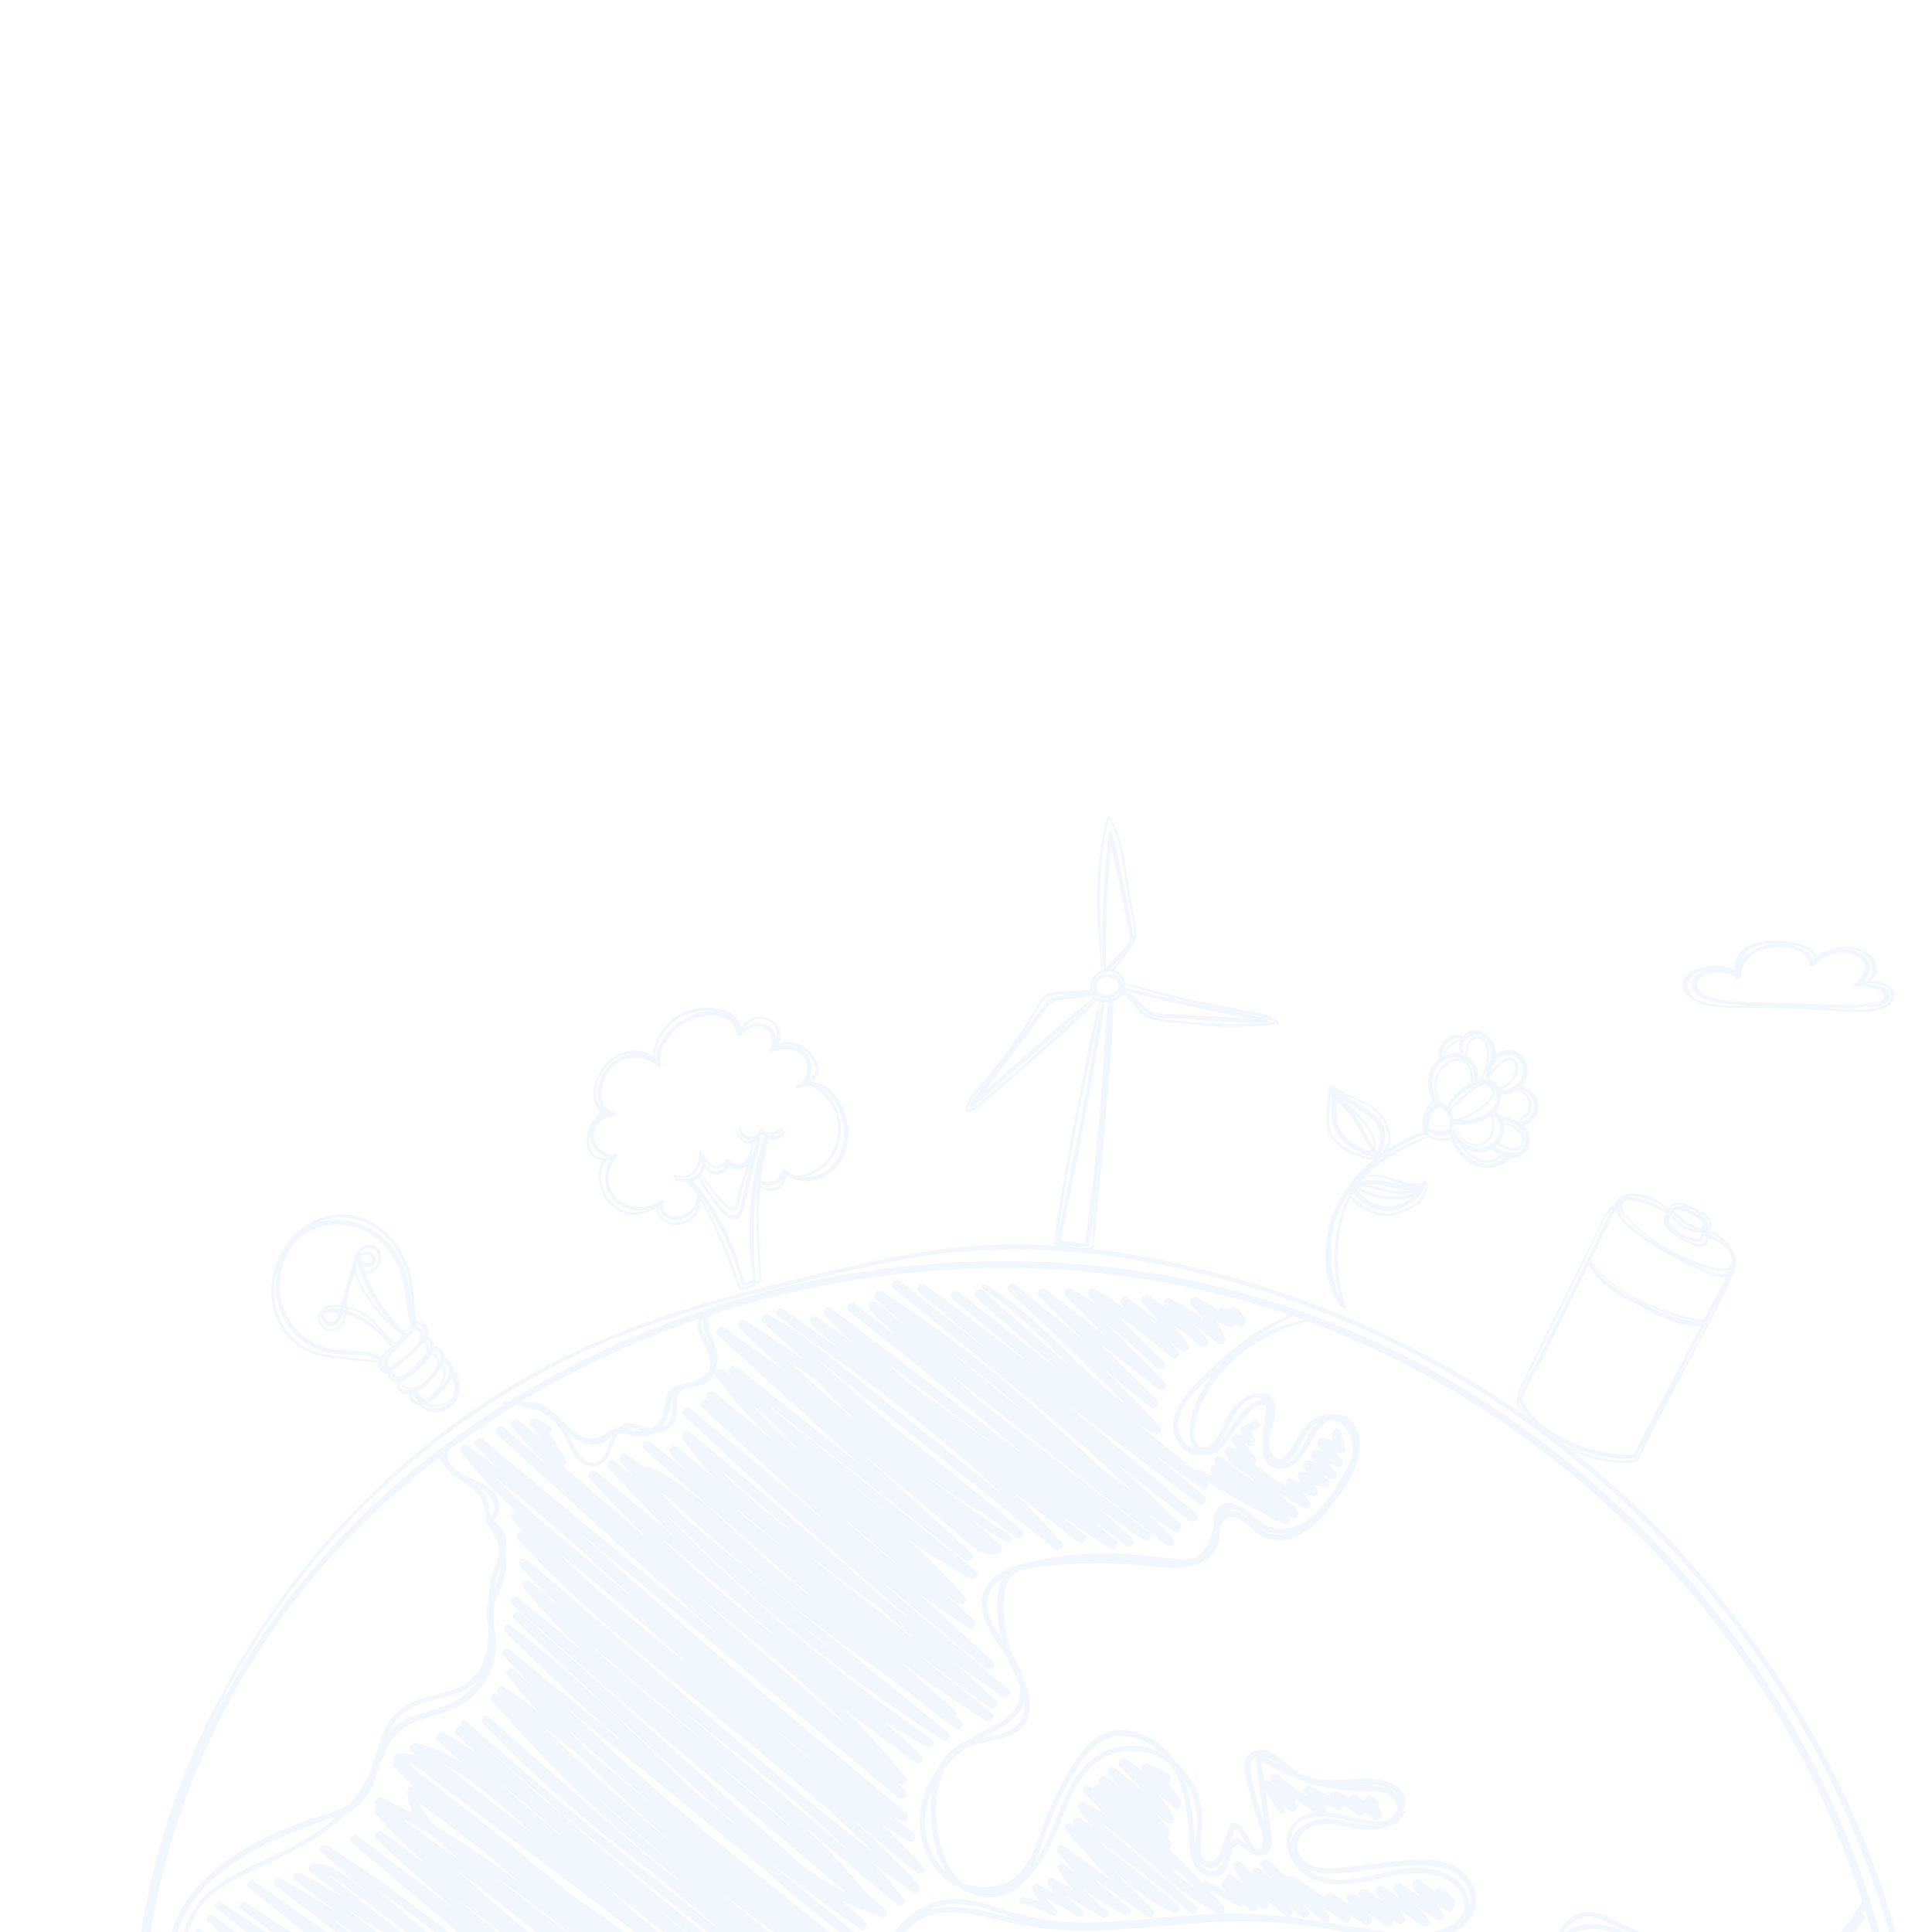 <svg xmlns="http://www.w3.org/2000/svg" xmlns:xlink="http://www.w3.org/1999/xlink" width="451" height="451" viewBox="0 0 451 451">
  <defs>
    <clipPath id="clip-path">
      <rect id="Rectangle_60294" data-name="Rectangle 60294" width="451" height="451" fill="none"/>
    </clipPath>
  </defs>
  <g id="Objects" opacity="0.06">
    <path id="Path_108024" data-name="Path 108024" d="M553.848,491.432c-2.648-8.277-2.778-17.327.958-25.328v-.011a11.973,11.973,0,0,0,4.1,2.885c1.893.947,3.561,1.566,5.686,1.082,3.623-.828,9.314-3.11,8.018-7.844a.271.271,0,0,0-.344-.175c-4.581,2.113-9.59-3.082-13.963-1.037,3.984-4.209,9.568-6.672,14.836-9.275a5.767,5.767,0,0,0,5.3.535,10.086,10.086,0,0,0,5.6,6.176c2.519.964,6.536.693,8.12-1.826a4.241,4.241,0,0,0,3.246-7.449,4.878,4.878,0,0,0,3.443-5.116,4.707,4.707,0,0,0-4.136-4.029,5.485,5.485,0,0,0,1.065-1.516,5.156,5.156,0,0,0-.907-5.832,4.5,4.5,0,0,0-5.669-.5c-.107.079-.22.163-.332.259a5.364,5.364,0,0,0-4.158-5.55,3.819,3.819,0,0,0-3.533,1.251,2.195,2.195,0,0,0-.733-.113c-.254-.017-.507-.017-.755-.017h-.321a.279.279,0,0,0-.073.017,4.046,4.046,0,0,0-2.84,1.527c-.778.975-1.431,2.648-.738,3.826-3.009,2.293-3.46,6.756-1.578,10.03a.488.488,0,0,0-.09.006c-1.026.31-1.5,1.8-1.831,2.71a5.7,5.7,0,0,0-.3,4,2.206,2.206,0,0,0,.124.259,43.309,43.309,0,0,0-8.176,4.051c1.211-2.406-.107-6.007-1.741-7.962-3.043-3.634-7.979-3.927-11.444-6.919a.212.212,0,0,0-.282.316c.146.13.293.259.44.378a.559.559,0,0,0-.423.208c.011-.135.023-.265.028-.4.028-.389-.58-.361-.608.028-.18,2.626-.513,5.291-.53,7.922a7.009,7.009,0,0,0,1.809,4.829,12.387,12.387,0,0,0,5.088,3.195c1.149.428,2.868,1.279,4.164.913a31.535,31.535,0,0,0-8.306,10.092c-3.826,7.472-4.3,17.113.485,24.269a.384.384,0,0,0,.625.045c.034.09.062.175.1.265a.308.308,0,0,0,.586-.186Zm34.733-33.668a7.05,7.05,0,0,1-4.784-.485c-2.586-1.257-4.243-3.882-5.167-6.548a.081.081,0,0,0,.017-.011,6.691,6.691,0,0,0,2.265,3.184,6.924,6.924,0,0,0,4.3,3.6c1.775.513,4.029.366,5.111-1.279a5.664,5.664,0,0,0,.665.208,6.387,6.387,0,0,1-2.406,1.324ZM587.7,446.8c.84,2.592.18,6.271-3.139,6.542-2.755.225-4.5-2.293-5.381-4.564a11.94,11.94,0,0,0,8.514-1.972Zm-2.581,6.931c3.291-.7,3.961-4.4,3.037-7.139,2.879,2.175,1.741,6.345-1.634,7.449-3.11,1.014-6.328-1.071-7.4-3.984a.439.439,0,0,0-.062-.1.313.313,0,0,0-.349-.22c-.023,0-.045.011-.068.011a5.2,5.2,0,0,0,.254-.919c.913,2.643,3.02,5.584,6.221,4.9Zm5.685-4.981c1.814.558,4.181,1.465,4.17,3.629-.017,3.172-3.724,1.657-5.387.789A5.753,5.753,0,0,0,590.8,448.749Zm5.043,3.578c-.051,3.747-4.463,3.843-6.649,1.933a.553.553,0,0,0-.738.823,5.836,5.836,0,0,0,1.257.873c-1.144,1.628-3.781,1.279-5.37.552a7.1,7.1,0,0,1-2.6-2.051,6.36,6.36,0,0,0,6.069.192,5.391,5.391,0,0,0,1.392-1.042c1.826,1.059,5.342,2.451,6.21-.456s-2.389-4.294-4.694-4.8a4.89,4.89,0,0,0-.2-.614C592.813,448.236,595.872,450.208,595.844,452.327Zm-2.034-11.551c3.189.964,4.068,5.308.485,6.559a.151.151,0,0,0,.051.293c1.871.051,3.088-2.045,2.846-3.741a4.2,4.2,0,0,0-2.091-2.958,4.02,4.02,0,0,1,2.654,3.043c.372,2.333-1.324,3.6-3.2,4.423a.489.489,0,0,0-.056.039,8.3,8.3,0,0,0-4.446-1.493,4.258,4.258,0,0,0-1.273-1.144,5.742,5.742,0,0,0,1.319-3.865,6.915,6.915,0,0,0,3.708-1.15Zm-8.131,6.074a12.908,12.908,0,0,1-4.852.947,16.769,16.769,0,0,0,5.511-3.3c.9-.806,2.507-2.31,2.423-3.73a3.658,3.658,0,0,1,.22.563C589.73,443.83,587.8,445.892,585.679,446.85Zm-7.106-1.138c-.073-.7,1.206-1.476,1.657-1.9.637-.592,1.279-1.183,1.938-1.758a14.748,14.748,0,0,1,2.248-1.719,5.7,5.7,0,0,1,1.488-.637,1.737,1.737,0,0,1,1.826,2.547c-.806,1.493-2.643,2.722-4.046,3.578a17.426,17.426,0,0,1-4.722,1.938,4.486,4.486,0,0,0-.479-1.719c-.023-.051-.056-.1-.079-.146a.175.175,0,0,0,.175-.186Zm7.968-9.4a2.671,2.671,0,0,0,.209,1.674.15.15,0,0,0,.18.056,1.244,1.244,0,0,0-.068.163c0,.011-.006.028-.006.039a4.616,4.616,0,0,0-1.183-.023,15.959,15.959,0,0,0,.868-1.916Zm-1.476,2.012a6.236,6.236,0,0,0-.637.169.442.442,0,0,0,.135-.242,4.846,4.846,0,0,0-2.5-5.376c.13-1.313.265-3.054,1.516-3.781,2.508-1.459,3.167,1.595,3.184,3.15A11.833,11.833,0,0,1,585.065,438.319Zm4.113-2.671a9.818,9.818,0,0,1,1.24-1.076,3.53,3.53,0,0,1,.969-.558c.823-.378,1.364-.169,1.629.637a1.691,1.691,0,0,1,.3,1.916,5.455,5.455,0,0,1-.947,1.752,5.728,5.728,0,0,1-2.682,1.8.265.265,0,0,0-.079.045,3.818,3.818,0,0,0-.84-1.037,3.673,3.673,0,0,0-1.623-.834,11.506,11.506,0,0,1,2.034-2.654Zm-8.1,4.626c-.417.31-3.375,2.953-3.657,4.3a3.229,3.229,0,0,0-1.781-.986c-.885-2.615-1.031-5.573.9-7.8,1.127-1.3,2.868-2.31,4.6-1.617,1.781.716,1.871,3.324,1.922,4.88A14.627,14.627,0,0,0,581.081,440.274Zm-.3,1.476a16.485,16.485,0,0,1,2.068-1.459,8.323,8.323,0,0,1,2.091-.862,10.344,10.344,0,0,0-2.012,1.223,35.431,35.431,0,0,0-3.308,3,8.637,8.637,0,0,0-1.195,1.206.3.3,0,0,0-.113-.085c-.535-.237,2.282-2.874,2.468-3.026Zm13.033-8.469a3.963,3.963,0,0,1,.885,4.936,5.455,5.455,0,0,1-4.728,2.671.165.165,0,0,0-.051.011c-.023-.079-.051-.158-.079-.237h.028a5.755,5.755,0,0,0,3.46-2.727c.563-1,1.178-2.772.434-3.837-1.809-2.575-4.846.7-6.243,2.908a12.157,12.157,0,0,1,.919-2.316c1.189-1.876,3.448-2.953,5.392-1.414ZM577.244,430.1a3.716,3.716,0,0,1,2.727-1.442c.13.017.254.028.383.039s.282.028.417.034a2.887,2.887,0,0,0-.175.349,4.38,4.38,0,0,0-2.846,1.409,2.25,2.25,0,0,0-.918,2.22c-.135.068-.265.135-.389.208A4.2,4.2,0,0,1,577.244,430.1Zm-.124,2.474c-.023-1.51,1.966-2.795,3.353-3.161a3.362,3.362,0,0,0,.282,2.7c.169.31.693.062.563-.27-1.121-2.874,2.079-4.868,4.5-3.471,2.091,1.206,1.95,3.392,1.837,5.443a7.65,7.65,0,0,0-.676,1.155c.575-2.119.637-4.384-.614-5.883a2.234,2.234,0,0,0-3.043-.394c-1.335.868-1.555,2.541-1.561,4.018a5.586,5.586,0,0,0-4.637-.141Zm-.575,1.5c3.077-2.13,7.838-.146,7.105,3.967a.467.467,0,0,0,.456.558c-.147.056-.3.113-.44.175-.079-1.736-.338-3.663-1.82-4.79-1.364-1.037-3.048-.642-4.384.248-3.1,2.068-3.651,6.131-2.226,9.348a.364.364,0,0,0-.2.152C573.705,440.5,573.271,436.335,576.545,434.076Zm-2.209,9.748a.231.231,0,0,0,.039-.011c.051.079.1.158.158.237a.277.277,0,0,0,.073.068,4.889,4.889,0,0,0-1.859,2.192,4.316,4.316,0,0,0-.18.445c.208-.687.941-2.924,1.775-2.924Zm-.456,5.928a1.244,1.244,0,0,0-.434.017,4.659,4.659,0,0,1,.344-3.071c.456-.93,1.245-1.33,1.888-2.051a4.381,4.381,0,0,1,2.355,4.992.32.32,0,0,0-.27.344,5.264,5.264,0,0,1-1.4.366,5.948,5.948,0,0,1-2.248-.321.284.284,0,0,0-.242-.282Zm-.648.744a4.647,4.647,0,0,0,2.9.913,5.516,5.516,0,0,0,1.916-.344c.073.259.158.513.248.772-1.876.287-4.158.5-5.364-1.144a.939.939,0,0,1,.31-.2Zm-14.4-6.114c3.848,2.288,7.173,7.889,3,11.4,1.364-2.558,1.809-5.731-.141-8.131a18.519,18.519,0,0,0-4.5-3.37q-1.817-1.183-3.64-2.367C555.285,442.759,557.144,443.384,558.829,444.382Zm-4.457,1.724a30.042,30.042,0,0,1,2.367,3.443c1.116,1.893,1.882,4.1,3.415,5.691-2.879-.783-5.759-2.248-7.37-4.84-1.409-2.271-1.054-4.829-1.138-7.353.823,1.076,1.888,2,2.722,3.06Zm.93-.332c2.5,2.327,4.9,4.666,5.071,8.272-1.42-1.8-2.243-4.108-3.5-6.012-.468-.7-.992-1.488-1.572-2.26Zm5.511,8.79c.462-5.015-4.508-8.43-7.922-11.7,2.276,1.409,4.592,2.789,6.7,4.4,2.66,2.034,2.7,4.987,1.7,7.787a6.493,6.493,0,0,1-.479-.485Zm-9.021-12.385c.1.118.186.237.287.355q-.236-.152-.473-.287c0-.068-.011-.13-.017-.2.068.045.135.085.2.13Zm3.392,12.763a9.485,9.485,0,0,1-4.361-3.544c-1.037-1.736-.941-3.556-.812-5.5q.152-2.257.333-4.508c.411,2.023,0,4.085.248,6.125a8.6,8.6,0,0,0,1.8,4.294,14.118,14.118,0,0,0,8.137,4.677c-1.482.394-4.2-1.02-5.336-1.544Zm17.011-3.736a.22.22,0,0,0,.411.039,3.424,3.424,0,0,0,.248.248c-4.615,1.764-9.348,4.012-13.106,7.263a40.361,40.361,0,0,1,12.442-7.556Zm-1.826,11.94a15.047,15.047,0,0,1,1.589-.366c.828.349.034,2.164-.208,2.626-.952,1.786-2.846,2.677-4.671,3.3a11.985,11.985,0,0,1-4.159.93,11.286,11.286,0,0,1-4.632-1.752,12.132,12.132,0,0,1-3.167-2.417c.141-.27.282-.535.428-.789a9.666,9.666,0,0,0,7.646,4.367,10,10,0,0,0,8.965-5.263c.248-.439-.22-.811-.625-.738a8.549,8.549,0,0,1-1.487.124,3.176,3.176,0,0,0,.327-.023Zm-12.616-1.527c3.093-1.606,6.317.321,9.4,1.161a11.57,11.57,0,0,0,1.521.316c-3.685-.366-7.922-1.989-11.292-1.059.118-.147.248-.282.372-.423Zm5.781,1.634a36.166,36.166,0,0,0,5.387.964,18.751,18.751,0,0,1-6.384-.383,25.008,25.008,0,0,0-4.271-.924,14.573,14.573,0,0,1,5.274.344Zm-2.536.772a30.781,30.781,0,0,0,3.7.823,12.674,12.674,0,0,0,5.128-.135,15.078,15.078,0,0,1-12.915-1.347,9.233,9.233,0,0,1,4.085.665Zm8.232,1.781a8.354,8.354,0,0,1-6.012,2.107,9.042,9.042,0,0,1-6.863-4.175,15.04,15.04,0,0,0,12.87,2.068Zm-14.667-.958a5.559,5.559,0,0,1,.479-.485c-.118.208-.237.423-.349.637-.045-.051-.09-.1-.13-.152Zm-1.347,2.215c.321-.614.676-1.211,1.048-1.8l.152.271c-.09.186-.186.366-.271.558a34.344,34.344,0,0,0-1.589,23.424A25.566,25.566,0,0,1,553.217,467.062Z" transform="translate(-239.682 -186.321)" fill="#1d78ec"/>
    <path id="Path_108027" data-name="Path 108027" d="M45.819,13.435C43.177,1.777,27.878-4.134,18.322,3.281a14.825,14.825,0,0,0-5.449,9.235,95.709,95.709,0,0,0-1.256,12.509,2.147,2.147,0,0,0-1.876.361,1.686,1.686,0,0,0-.682,1.741,1.965,1.965,0,0,0-1.921,1.234,2.4,2.4,0,0,0-.208,1.121,2.177,2.177,0,0,0-2.755,1.471,2.851,2.851,0,0,0-.141,1.279,2.218,2.218,0,0,0-2.367,1.657,2.764,2.764,0,0,0-.118.789.241.241,0,0,0-.276.068,5.756,5.756,0,0,0,.18,7.427,6.039,6.039,0,0,0,7.765.8.454.454,0,0,0,.192-.5,1.2,1.2,0,0,1,.141.017,2.609,2.609,0,0,0,2.924-2.158,2.374,2.374,0,0,0,2.919-1.989A.375.375,0,0,0,15.341,38a2.455,2.455,0,0,0,2.288-1.544,2.118,2.118,0,0,0,2.592-.276,2.059,2.059,0,0,0,.654-2.243c3.353-.659,6.8-.411,10.154-1.149A21.567,21.567,0,0,0,39.7,28.852c4.666-3.64,7.466-9.506,6.125-15.428ZM12.991,15.948c.361-3.308.913-6.581,2.936-9.331C19.883,1.23,26.9-.4,33.124,1.371c.3.085.6.186.9.287-5.838-1.533-12.667,0-16.82,4.925a16.16,16.16,0,0,0-3.747,8.9c-.3,3.195.276,6.852-1.307,9.731a2.447,2.447,0,0,0-.259-.1c.462-3.043.761-6.1,1.093-9.162ZM15.5,30.142q.955.938,1.938,1.843a.315.315,0,0,0,.321.293c.394.366.789.732,1.189,1.093a.532.532,0,0,0,.135.665.017.017,0,0,1-.006.011c-2.113,3.33-7.353-4.406-8.762-6.677,2.017-.823,3.865,1.476,5.19,2.772ZM12.428,26.1a7.305,7.305,0,0,1,1.082.845,12.717,12.717,0,0,1,1.02,1.042c-.192-.169-.378-.338-.575-.5a5.3,5.3,0,0,0-1.837-1.014C12.225,26.35,12.332,26.22,12.428,26.1Zm11.732-8.4a10.724,10.724,0,0,1-3.088,5.781c-.445.423-.9.828-1.352,1.234a20.992,20.992,0,0,0,2.609-3.944,20.082,20.082,0,0,0,1.29-3.11C23.8,17.678,23.979,17.689,24.159,17.7Zm-.423-.417c.023-.079.051-.158.073-.242.147.045.3.09.451.135-.011.051-.017.1-.028.158ZM16.795,27.55a15.208,15.208,0,0,0-.958,1.189c-.073.107.09.225.18.135,1.7-1.662,3.426-3.257,5.178-4.868a10.651,10.651,0,0,0,2.868-4.282,16.736,16.736,0,0,0,.58-2.006c.631.022,1.245.017,1.8.022.744.175,1.471.349,2.153.546,1.352.389,2.744.857,4.142,1.257-2.491.366-5.032,2.107-6.92,3.392a28.719,28.719,0,0,0-7.9,7.7c-.62-.49-1.189-.918-1.527-1.257a.188.188,0,0,0-.315.056l-.017-.017a.217.217,0,0,0-.023-.073c-.135-.248-.316-.547-.53-.862.445-.293.873-.6,1.29-.93Zm17.045-4.9A1.845,1.845,0,0,0,35.6,24.44a2.033,2.033,0,0,0,1.769-1.64,2.92,2.92,0,0,0-.569-2.237.043.043,0,0,0,.028-.011.4.4,0,0,0,.051-.034A2.842,2.842,0,0,1,38.32,23c-.107,3.488-6.688,1.893-5.274-1.245.321-.1.648-.2.975-.287a2.644,2.644,0,0,0-.192,1.172Zm1.482-1.555c.332-.1.659-.208.986-.332a3.24,3.24,0,0,1,.378,1.3,1.389,1.389,0,0,1-.98,1.482c-.772.124-1.071-.811-.941-1.414a2.682,2.682,0,0,1,.558-1.037Zm-.378-.918A27.983,27.983,0,0,0,26.2,23.932a31.3,31.3,0,0,0-5.719,4.48,31.477,31.477,0,0,1,5.105-4.66c2.186-1.555,5.3-3.741,8.17-3.933.417.107.84.2,1.262.287-.028.022-.051.045-.079.068ZM17.939,31.213l-.079.1c-.169-.186-.344-.372-.518-.558C17.533,30.9,17.736,31.055,17.939,31.213Zm.5.4a10.6,10.6,0,0,1,1.33,1.262c-.113.051-.22.1-.333.158L18.288,31.77c.051-.056.1-.107.147-.163ZM7.34,36.025a5.487,5.487,0,0,1-1.662-3.251A3.272,3.272,0,0,1,7.03,30.142,8.938,8.938,0,0,0,9,33.207c1.144,1.347,2.62,3.3,4.35,4.254-1.3,3.071-4.784-.039-6.018-1.442Zm3.381,3.7C9.036,40.73,7,39.969,5.491,38.774a15.5,15.5,0,0,1-1.8-1.69c-.209-.231-.626-.58-.7-.89a.613.613,0,0,1-.135-.3,4.911,4.911,0,0,1,.811-.9c.344-.293.761-.49,1.1-.772a13.7,13.7,0,0,0,1.257,1.73A17.344,17.344,0,0,0,10.721,39.721Zm.006-6.4c-.417-.417-.862-.828-1.257-1.268a5.751,5.751,0,0,1-.918-1.2c-.631-1.11-.287-1.961,1.02-2.541a14.486,14.486,0,0,0,1.938,2.31,21.116,21.116,0,0,0,3.967,4.22c.214.214.44.423.671.62-1.583,2.412-4.322-1.037-5.426-2.141Zm-.361-6.874a1.593,1.593,0,0,1,1.409-.614c-.118.175-.248.344-.383.513a3.144,3.144,0,0,0-1.02.1Zm-1.1,1.324c.022.045.045.084.068.13A1.624,1.624,0,0,0,7.785,29.28c-.006.034-.011.068-.017.1a1.5,1.5,0,0,1,.056-.473,1.531,1.531,0,0,1,1.437-1.127ZM6.68,30.029a3.239,3.239,0,0,0-1.279,3.5C4.838,32.244,4.607,29.714,6.68,30.029Zm-2.508,2.9a4.816,4.816,0,0,0,.265.665,1.915,1.915,0,0,0-1.888.642A1.34,1.34,0,0,1,4.179,32.92Zm-1.95,8.8a5.475,5.475,0,0,1-.631-6.418,3.813,3.813,0,0,0,.254.806.165.165,0,0,0-.237.068A5.878,5.878,0,0,0,2.657,42.11,3.988,3.988,0,0,1,2.223,41.727Zm.366-.383a5.48,5.48,0,0,1-.654-5,10.819,10.819,0,0,0,1.888,2.581,13.258,13.258,0,0,0,4.068,3.144C5.97,43.2,4.117,43.581,2.584,41.338Zm6.176.107a5.472,5.472,0,0,1-1.121-.518,13.773,13.773,0,0,1-2.113-1.538c1.8,1.285,3.961,2.017,5.809.614.113.045.225.09.332.13-.417.485-.828.975-1.245,1.459a2.555,2.555,0,0,1-1.668-.141ZM11.78,39.3a.359.359,0,0,0-.068-.068,2.417,2.417,0,0,0,2.1-1.55,5.281,5.281,0,0,0,.609.22c.068.017.141.034.214.045a.4.4,0,0,0-.09.175c-.434,1.5-1.538,1.617-2.755,1.178Zm1.51-2.992c1.223.721,2.446.862,3.291-.5.1.073.192.146.287.208-.428,1.7-2.49,1.082-3.572.293Zm6.953-1.324c-.62.372-1.24.738-1.86,1.11-.214-.085-.434-.175-.648-.259a.1.1,0,0,0-.006-.039,2.174,2.174,0,0,0,2.017-1.364.355.355,0,0,0,0-.366c.1-.045.192-.084.282-.13a.3.3,0,0,0,.321.113.2.2,0,0,0,.056-.011A1.211,1.211,0,0,1,20.243,34.988Zm-.09-2.282A10.885,10.885,0,0,0,18.727,31.3a35.231,35.231,0,0,1,7.928-6.564A33.016,33.016,0,0,1,31.9,22.163c.163-.062.332-.124.5-.18-.98,2.862,5.077,5.59,6.44,1.938.676-1.82-.71-3.55-2.282-4.26a13.026,13.026,0,0,0-2.22-.749c-2.006-.676-4.147-1.133-6.119-1.69-1.1-.316-2.209-.625-3.313-.941.248-2.13-.051-4.35-1.983-5.094A2.961,2.961,0,0,0,18.97,14.6c.468,1.91,2.023,2.654,3.77,2.947A17.974,17.974,0,0,1,21.19,21.1a23.627,23.627,0,0,1-6.035,6.863A10.108,10.108,0,0,0,12.8,25.572c2.344-3.7.93-8.914,2.2-13A15.226,15.226,0,0,1,28.876,1.991c6.243-.242,12.639,3.33,14.391,9.579a14.993,14.993,0,0,1-5.443,15.693,19.517,19.517,0,0,1-9.461,3.9c-2.767.383-5.618.445-8.2,1.544ZM23.28,11.992a.3.3,0,0,0-.169-.147,2.189,2.189,0,0,0-2.75,1.088,2.35,2.35,0,0,0,1.172,3.139,10,10,0,0,0,1.42.676c-.034.135-.068.27-.107.406-1.623-.31-3.071-.986-3.5-2.648a2.525,2.525,0,0,1,3.736-2.755,2.648,2.648,0,0,1,.389.3A.379.379,0,0,0,23.275,12Zm-.163,3.787a3.43,3.43,0,0,1-1.64-.84,1.554,1.554,0,0,1,1.471-2.564A14.462,14.462,0,0,1,23.117,15.779Zm.451-3.623s-.017-.023-.028-.04c1,1,.986,2.654.851,4.018-.124-.034-.248-.068-.372-.107a6.091,6.091,0,0,0-.456-3.877ZM39.615,27.978a21.425,21.425,0,0,1-9.309,4.2,47.161,47.161,0,0,1-5.916.58c1.741-.259,3.522-.383,5.274-.693a20.093,20.093,0,0,0,8.514-3.7A16.144,16.144,0,0,0,44.7,13.125a14.451,14.451,0,0,0-.552-2.35,16.088,16.088,0,0,1,.6,1.521c1.888,5.753-.547,11.946-5.133,15.682Z" transform="translate(63.308 329.59) rotate(-90)" fill="#1d78ec"/>
    <path id="Path_108029" data-name="Path 108029" d="M679.5,511.21a.237.237,0,0,0-.1-.276,4.362,4.362,0,0,0-.766-3.375,6.871,6.871,0,0,0-1.285-1.82c-.749-.766-2.761-2.462-4.2-2.586v-.09c1.33-1.454.1-3.482-1.42-4.378a10.513,10.513,0,0,0-2.124-.964c-.152-.1-.31-.2-.462-.282-1.448-.806-3.578-1.4-4.913-.242a.143.143,0,0,0-.079.017.8.8,0,0,0-.434.839c-2.344-2.868-10.013-5.736-12.194-1.668-2.795,1.955-4.057,6.069-5.488,8.937-2.209,4.429-4.446,8.841-6.649,13.275-2.152,4.333-4.271,8.683-6.407,13.022-1.065,2.169-2.141,4.339-3.2,6.514a10.462,10.462,0,0,0-1.347,3.973.125.125,0,0,0-.186.084c-.282,2.293,1.916,4.209,3.4,5.663a33.464,33.464,0,0,0,7.472,5.505c5.054,2.744,11.585,4.9,17.355,3.544a.193.193,0,0,0,.141-.225.176.176,0,0,0,.028-.034c2.045-3.826,3.837-7.793,5.86-11.636,1.972-3.747,3.989-7.477,5.99-11.213s3.961-7.483,5.86-11.269c1.826-3.64,4.023-7.387,5.156-11.315Zm-32.9-5.083-4.846,9.849c-2.941,5.979-5.978,11.923-8.807,17.952a35.3,35.3,0,0,0-3.854,7.7.324.324,0,0,0-.011.073.847.847,0,0,0-.141.327c.152-1.719,1.166-3.319,1.916-4.846q1.53-3.111,3.06-6.215,2.992-6.069,5.973-12.137c1.933-3.956,3.837-7.917,5.748-11.878,1.448-3,2.738-6.683,5.1-9.2-1.555,2.677-2.772,5.607-4.13,8.368Zm28.456-1.527a10.023,10.023,0,0,1,1.206.811,15.468,15.468,0,0,0-3.11-1.448c0-.107.006-.214.006-.316A9.542,9.542,0,0,1,675.053,504.6Zm-2.553,0c-.2.873-.609,1.595-1.454,1.612a7.554,7.554,0,0,1-3.212-1.071,7.8,7.8,0,0,0,3.448.507.292.292,0,0,0,.242-.186,6.492,6.492,0,0,0,.609-1.161.324.324,0,0,0,.2.242c.056.023.107.045.163.062Zm-7.691-5.5a13.263,13.263,0,0,0,5.032,3.719,7.97,7.97,0,0,1-2.857-1.116,12.43,12.43,0,0,1-2.434-2.485c.062-.169.13-.332.192-.5a.383.383,0,0,0,.113,0A.264.264,0,0,0,664.809,499.1Zm.208-.462c1.042-1.11,3.139.231,4.136.772.772.417,3.032,1.527,2.62,2.53-.338.823-1.02.372-1.7.084a13.374,13.374,0,0,1-1.6-.817,18.945,18.945,0,0,1-3.212-2.508A.273.273,0,0,0,665.018,498.639Zm-1.319,2.254a3.555,3.555,0,0,0,.665-1.217,9.745,9.745,0,0,0,1,1.33,8.622,8.622,0,0,0,6.283,2.57l-.152.3a8.48,8.48,0,0,0-.524,1.121,9.865,9.865,0,0,1-7.314-4.08c.011-.011.022-.017.034-.028Zm8.954,2.733a1.685,1.685,0,0,1-.017.169c-.017,0-.028-.011-.045-.017a.324.324,0,0,0-.242.023c.023-.056.051-.107.073-.163a.237.237,0,0,0,.186,0,.08.08,0,0,0,.034-.011Zm.5-1.256a.734.734,0,0,0-.023-.107c0-.113-.006-.22-.006-.31a.158.158,0,0,0-.13-.169,7.123,7.123,0,0,0-1.679-2.66c1.3.772,2.384,1.91,1.837,3.251Zm-3.815-4.13.1.034c.214.147.411.293.6.439a6.65,6.65,0,0,1,.806.783,15.076,15.076,0,0,0-3.037-1.606,10.377,10.377,0,0,1,1.533.349Zm-1.888-.947a6.315,6.315,0,0,0-1.814.152,1.357,1.357,0,0,0-.727.231,5.64,5.64,0,0,0-.592.276c.068-.152.135-.3.2-.456v-.028a3.5,3.5,0,0,1,2.936-.18Zm-2.975.9c-.09.146-.186.3-.276.445-.034-.073-.068-.152-.1-.22.023-.056.051-.107.073-.163a.106.106,0,0,0,.1.006A2.011,2.011,0,0,1,664.477,498.188Zm-1.775,3.477c.749,1.662,3.144,3.088,4.705,3.877,1.054.53,3.516,1.8,4.711,1.245.592-.276.851-1.071.964-1.961,1.814.693,3.747,1.431,4.857,3.1a4.3,4.3,0,0,1,.58,3.11c-1.848,2.074-6.08.175-8.215-.6a41.773,41.773,0,0,1-6.44-3,43.349,43.349,0,0,1-6.266-4.356c-1.448-1.206-5.714-4.322-4.316-6.615a2.319,2.319,0,0,1,.93-.372,6.692,6.692,0,0,1,2.958.327,25.457,25.457,0,0,1,5.973,2.631,3.159,3.159,0,0,0-.451,2.609Zm15.389,10.453a2.374,2.374,0,0,1-1.612,1.054c-1.978.361-4.406-1.285-6.136-2.091-.248-.118-.5-.237-.744-.349q1.378.533,2.789.964C674.061,512.2,676.467,512.962,678.09,512.117Zm-16.78-5.7c-1.071-.637-2.124-1.3-3.15-2.012-1.7-1.178-3.8-2.513-5.032-4.215a3.294,3.294,0,0,1-.62-2.536c.152,1.324,1.6,2.682,2.429,3.51a43.328,43.328,0,0,0,6.367,5.252Zm-3.617-11.055c1.978.541,4.277,1.437,5.6,3.077a19.34,19.34,0,0,0-5.392-2.581c-1.51-.456-3.426-.958-4.908-.124-.147.085-.276.169-.4.254a.152.152,0,0,0-.039-.045,6.14,6.14,0,0,1,5.139-.58Zm-1.274,8.689a77.3,77.3,0,0,0,13.85,7.883c1.921.9,5.105,2.7,7.218,1.82-1.95,3.37-3.786,6.807-5.59,10.266a.274.274,0,0,0-.13-.056,52.567,52.567,0,0,1-15.1-4.913c-4.305-2.2-8.559-4.976-11.022-9.241.5-1.02.992-2.034,1.488-3.054,1.471-3.02,3.189-6.041,4.406-9.185-.344,2.389,3.437,5.393,4.885,6.48Zm-.93,51.355a36.748,36.748,0,0,1-14.881-3.15,31.577,31.577,0,0,1-6.424-3.944,19.483,19.483,0,0,1-2.31-2.158c-.3-.332-2.519-3.1-2.288-4.074a.351.351,0,0,0,.13-.141c.017-.034.034-.073.056-.113a.388.388,0,0,1,.084-.039.238.238,0,0,0,.107-.349c.885-1.8,1.752-3.651,2.547-5.511a.371.371,0,0,0,.468-.186c3.308-6.4,6.356-12.937,9.511-19.412l2.648-5.438c1.843,4.311,6.153,6.813,10.137,8.9,4.682,2.451,10.424,5.781,15.913,5.618-1.38,2.654-2.744,5.319-4.13,7.956-3.837,7.314-7.714,14.617-11.512,21.947a.326.326,0,0,0-.034.1Zm15.845-30.817a42.466,42.466,0,0,1-7.934-1.944c-2.429-.947-4.756-2.13-7.072-3.308-4.08-2.068-8.221-4.35-10.458-8.475,2.4,3.657,6.317,6.125,10.1,8.187a51.484,51.484,0,0,0,15.648,5.5c-.028.051-.056.1-.079.152a.375.375,0,0,0-.2-.113Zm-31,28.9a33.256,33.256,0,0,1-6.717-4.384c-1.674-1.409-4.215-3.432-4.93-5.714.141.028.3-.051.271-.231a4.656,4.656,0,0,1-.045-.558,8.266,8.266,0,0,0,1.336,2.879,21.574,21.574,0,0,0,6.632,5.8,33.07,33.07,0,0,0,19.04,5.009.409.409,0,0,0,.355-.592.02.02,0,0,0,.006-.011q.837-1.58,1.662-3.155c-.58,1.307-1.127,2.62-1.623,3.95-5.4.778-11.14-.609-15.991-2.992Zm27.509-19.643c-.778,1.431-1.578,2.862-2.384,4.3q1.149-2.214,2.3-4.423c2.412-4.621,4.908-9.23,7.274-13.9-.406.935-.823,1.865-1.273,2.778-1.876,3.792-3.894,7.528-5.917,11.241Z" transform="translate(-274.236 -215.802)" fill="#1d78ec"/>
    <path id="Path_108036" data-name="Path 108036" d="M697.782,398.161c1.921-2.62,7.855-3.336,11.377-1.634-.2-3.127,2.107-6.328,7.714-6.711,4.344-.3,10.627.541,11.574,3.443a11.678,11.678,0,0,1,10.988-1.223c3.088,1.414,4.08,5.257,1.442,7.134,3.437-.141,6.643,1.893,5.567,4.26-1.967,4.3-11.94,2.767-16.966,2.474-4.547-.265-9.117-.411-13.681-.507-3.809-.079-7.872.2-11.63-.276-5.066-.637-8.649-3.86-6.384-6.948Zm18.724-7.613c-3.617.423-5.049,1.927-5.708,3.725,1.319-1.814,3.719-3.257,7.229-3.691,4.316-.535,8.452,1.071,9.455,3.561.13-.147.271-.293.423-.434C726.807,390.813,720.767,390.053,716.507,390.548Zm20.618,1.358a9.841,9.841,0,0,0-3.032-.152,8.192,8.192,0,0,1,3.933.755c3.854,1.764,3.3,4.722,1.031,6.936.18-.051.366-.1.552-.13,3.336-1.967,1.966-6.514-2.485-7.4Zm-2.012,13.828c3.375.242,7.894.355,9.979-1.679,1.324-1.29.654-3.155-1.465-3.978a8.179,8.179,0,0,0-3.843-.344c-.034.011-.073.028-.107.039,2.558.192,5.319.811,5.832,2.468.58,1.876-2.547,3.364-5.37,2.868a.829.829,0,0,1-.141-.045,28.044,28.044,0,0,1-7.105.31c-1.645-.028-3.285-.062-4.93-.1q3.575.194,7.156.451Zm-8.582-1.279c2.119.051,4.243.1,6.362.163,2.485.073,5.449.44,7.7-.349a.5.5,0,0,1,.642.192c3.02-.011,3.95-2.44,1.149-3.437a15.446,15.446,0,0,0-4.8-.586c-.558,0-.772-.4-.434-.637,2.688-1.91,4.029-5.184-.068-6.824-3.939-1.578-7.263.738-9.416,2.569-.3.259-1.042.192-1.031-.169.1-3.3-5.522-5-10.137-3.736-4.282,1.172-5.928,3.984-5.68,6.694.034.394-.823.479-1.138.186-3.009-2.795-10.2-1.2-9.055,2.186,1.009,2.975,8.644,3.189,12.52,3.381,4.452.22,8.926.259,13.388.366Zm-28.027-3.11c1.521,3.708,8.666,3.634,14.267,3.55-.868-.045-1.73-.1-2.592-.169a28.851,28.851,0,0,1-8.142-1.443c-3.3-1.352-3.871-4.4-.9-6.1a6.824,6.824,0,0,1,1.488-.614C699.687,397.141,697.512,398.933,698.5,401.345Z" transform="translate(-304.296 -170.139)" fill="#1d78ec"/>
    <path id="Path_108037" data-name="Path 108037" d="M295.1,434.732a3.311,3.311,0,0,0,2.029-1.995c.462-1.578-.682-3.465-1.645-4.632a6.807,6.807,0,0,0-7.725-2.248c1.578-1.865-.338-5.319-2.564-6.1a4.864,4.864,0,0,0-4.266.524,5.968,5.968,0,0,0-1.8,1.865c-.3-2.26-2.451-3.787-4.559-4.367a13.51,13.51,0,0,0-9.28.924,12.183,12.183,0,0,0-5.663,5.747,11.631,11.631,0,0,0-1.149,4.373c-3.167-2.682-8.418-1.38-11.027,1.628-2.5,2.885-4.6,9.089-.761,11.444-2.451.913-3.623,4.592-3.646,6.942a3.705,3.705,0,0,0,3.86,4.113c-1.792,2.276-1,6.762.5,8.954a8.961,8.961,0,0,0,5.522,3.77c2.338.462,4.491-.428,6.486-1.55-.293,2.209,2.164,4.091,4.44,4.079a5.875,5.875,0,0,0,5.809-5.793,73.5,73.5,0,0,1,3.725,7.607q2.9,6.415,5.167,13.084a.291.291,0,0,0,.3.175,9.538,9.538,0,0,0,4.542-1.645.255.255,0,0,0,.113-.271.2.2,0,0,0,.355-.118c-.332-5.719-.749-11.439-.592-17.169.045-1.617.163-3.206.327-4.784a3.6,3.6,0,0,0,3.865.6,3.51,3.51,0,0,0,2.085-3.212c.118.039.237.079.355.113a8.944,8.944,0,0,0,8.1.327,10.677,10.677,0,0,0,5.883-7.877c1.166-5.838-2.316-14.605-8.773-14.509Zm-.969-7.083a6.975,6.975,0,0,1,2.248,3.448c.389,1.679-.411,2.355-1.448,3.031a5.389,5.389,0,0,0,.062-5.088c-1.364-2.541-4.384-3.274-7.06-2.767a6.6,6.6,0,0,1,6.193,1.375Zm-12.921-6.936a4.217,4.217,0,0,1,3.336-.53,3.588,3.588,0,0,1,2.795,4.559,4.17,4.17,0,0,0-1.933-3.1,4.884,4.884,0,0,0-5.928,1,13.178,13.178,0,0,1,1.736-1.921Zm-21.581,5.06a11.164,11.164,0,0,1,1.448-2.7,11.814,11.814,0,0,1,5.207-4.034,13.088,13.088,0,0,1,6.6-.828,11.728,11.728,0,0,0-5.731,1.138c-4.119,1.859-7.8,5.809-7.748,10.475-.028-.039-.062-.073-.09-.113a.1.1,0,0,0-.051-.068l-.011-.011c-.073-.085-.141-.169-.214-.254-.394-.851.406-3.082.6-3.6ZM245.311,435.96a10.571,10.571,0,0,1,3.268-5.747,7.725,7.725,0,0,1,5.657-1.983,8.9,8.9,0,0,0-7.027,3.95c-1.566,2.333-2.2,6.249-.637,8.666A5.177,5.177,0,0,1,245.311,435.96Zm.857,16.425c-2.113-.445-2.637-2.372-2.462-4.294.028-.282.062-.558.113-.823v.1a5.337,5.337,0,0,0,3.888,4.835,3.955,3.955,0,0,0-.378.293,5.656,5.656,0,0,1-1.155-.107Zm7.674,12.813a8.022,8.022,0,0,1-5.392-2.857c-2.282-2.643-3.088-7.314-.293-9.455.152-.023.3-.051.456-.079a7.854,7.854,0,0,0,.637,9.444,8.451,8.451,0,0,0,8.463,2.169,8.751,8.751,0,0,1-3.871.772Zm11.365,2.243c-2.6.789-5.809-.834-5.252-3.634.034-.017.068-.039.1-.056-.045,2.062,2.175,3.539,4.322,3.229a5.969,5.969,0,0,0,4.6-3.555,5.544,5.544,0,0,1-3.77,4.018Zm13.67,14.848a7.317,7.317,0,0,1-.7-2.074q-.364-1.031-.744-2.062c-.98-2.637-2.034-5.252-3.217-7.8-1.166-2.524-2.4-5.026-3.747-7.466-.276-.507-.563-1.009-.868-1.5a64.934,64.934,0,0,1,9.788,21.192,1.1,1.1,0,0,1-.513-.282Zm1.065.321a.274.274,0,0,0,.011-.118c-.017-.09-.039-.18-.056-.27a.412.412,0,0,0,.366.045c.625-.18,1.251-.355,1.876-.535a5.844,5.844,0,0,1-2.192.879Zm2.7-18.336a164.923,164.923,0,0,0,.823,17.011.042.042,0,0,0,.006.023.3.3,0,0,0-.451-.147c-.163.107-.366.242-.6.394a.276.276,0,0,0,.034-.1.26.26,0,0,0,.135-.276,98.232,98.232,0,0,1-.361-17.271c.152-1.893.389-3.764.687-5.618h0c-.169,2.012-.248,4.023-.276,5.984Zm-.67,16.679s-.039.006-.062.011l-1.95.575a.363.363,0,0,0-.18.152,55.951,55.951,0,0,0-11.827-23.886,4.509,4.509,0,0,0,1.228-.755,29.643,29.643,0,0,0,4.756,7.336c1.065,1.189,3.009,3.578,4.728,2.006a4.149,4.149,0,0,0,.986-2.062c.49-1.786.9-3.6,1.341-5.4.907-3.68,2.045-7.387,2.677-11.123a.343.343,0,0,0-.248-.378,2.825,2.825,0,0,0,.451-.569,3.377,3.377,0,0,0,.592.541,71.166,71.166,0,0,0-2.491,33.538Zm-15.31-23.6a5.112,5.112,0,0,1-2.519-.31c1.493.225,3,.22,4.142-.947a6.184,6.184,0,0,0,1.482-3.691c.169,1.3.3,2.451-.687,3.646a3.812,3.812,0,0,1-2.412,1.307Zm.907,1.392c-.225-.225-.462-.434-.71-.637a.385.385,0,0,0,.085-.011.4.4,0,0,0,.079-.017c.186.22.361.445.541.665Zm5.815-2.338a3.084,3.084,0,0,0,2.823-1.955c1.042,1.037,2.823.84,4.175-.028-.654,2.3-1.459,4.564-2.079,6.919-.225.862-.3,3.144-1.521,2.727-.885-.3-2.051-1.775-2.682-2.429a35.732,35.732,0,0,1-4.192-5.37,4.508,4.508,0,0,0,.366-.592,5.519,5.519,0,0,0,.349-.907,3.229,3.229,0,0,0,2.767,1.623Zm-2.609-2.389a5.323,5.323,0,0,0,.039-.732,3.7,3.7,0,0,0,2.457,1.662,2.359,2.359,0,0,0,2.3-1.189,2.335,2.335,0,0,1-2.9,1.758A3.224,3.224,0,0,1,270.78,454.014Zm5.607-.073a3.5,3.5,0,0,0,2.936.485c-.051.023-.1.045-.147.062a2.8,2.8,0,0,1-2.789-.552Zm4.885-.254.051-.051c-.738,3-1.375,6.023-2.1,8.993-.3,1.245-.614,4.44-3,2.941a13.19,13.19,0,0,1-2.609-2.755,37.484,37.484,0,0,1-4.1-6.069c.062-.062.118-.13.18-.2,1.437,2.344,6.97,10.171,8.424,7.934.631-.964.659-2.693.986-3.8.434-1.482.941-2.947,1.409-4.418.271-.845.53-1.7.761-2.569Zm.355-1.476a17.916,17.916,0,0,0,.394-3.319,1.967,1.967,0,0,0,.806-.687c-.406,1.285-.772,2.586-1.116,3.9-.028.039-.056.073-.09.113Zm5.443,7.19a3.489,3.489,0,0,1-3.448-.53c.006-.068.011-.13.023-.2a4.477,4.477,0,0,0,5.173-1.341A3.154,3.154,0,0,1,287.07,459.4Zm1.606-3.775a3.49,3.49,0,0,1-4.919,2.051,96.272,96.272,0,0,1,1.792-9.7,3.041,3.041,0,0,0,3.741-1.11c.2-.327-.18-.851-.524-.535a3.018,3.018,0,0,1-3.916.406c1.5.49,3.364.3,4.2-1.088a.2.2,0,0,0-.271-.276,5.757,5.757,0,0,1-2.344,1.082,3.9,3.9,0,0,1-2.068-.293c-.056-.09-.118-.192-.169-.293-.141-.293-.648-.372-.766-.006-.834,2.524-4,2.051-4.44-.485a.233.233,0,0,0-.462.056,2.724,2.724,0,0,0,3.031,2.829.229.229,0,0,0-.056.13.843.843,0,0,1-.011.118,1.913,1.913,0,0,1-1.758-.276A5.562,5.562,0,0,1,277.9,445.2a.1.1,0,0,0-.192.051c.2,1.589.969,3.392,2.671,3.832a2.344,2.344,0,0,0,1.065.006c-.068.721-.169,1.431-.3,2.136a.321.321,0,0,0-.293.276c-.394,2.248-2.97,3.308-4.559,1.364a.393.393,0,0,0-.637.039.166.166,0,0,0-.051-.011c-.011-.034-.017-.068-.028-.107a.143.143,0,0,0-.271.034c-.423,1.814-2.045,2.085-3.409.98a6.044,6.044,0,0,1-1.273-1.566,2.315,2.315,0,0,0-.468-.794c-.011-.011-.023-.017-.034-.028l-.237-.372a.183.183,0,0,0-.287,0,.206.206,0,0,0-.214.186,9.192,9.192,0,0,1-1.042,3.944c-1,1.476-2.507,1.651-4.136,1.544a.231.231,0,0,0-.028-.231c-.406-.547-1,.011-.8.575.327.93,1.955,1.138,3.015,1.087a19.377,19.377,0,0,1,2.367,2.879v.028a4.9,4.9,0,0,1-3.065,4.677,4.041,4.041,0,0,1-3.212.18,2.339,2.339,0,0,1-1.465-3.088.385.385,0,0,0-.58-.456c-3.144,2.22-8.013,2.282-10.667-.789a6.977,6.977,0,0,1,.518-9.444c.265-.276-.09-.659-.4-.563a.331.331,0,0,0-.079-.011,4.738,4.738,0,0,0-1.065.163,4.844,4.844,0,0,1-4.029-4.018,4.668,4.668,0,0,1,4.711-4.919.453.453,0,0,0,.135-.9c-4.536-1.031-3.234-7.342-1.11-9.911a7.6,7.6,0,0,1,11.174-.772c.282.276.766-.045.716-.4-.625-4.4,2.5-8.2,6.193-10.182,4.13-2.209,10.289-2.367,11.7,3.116a.36.36,0,0,0,.693.068.234.234,0,0,0,.259-.079c1.285-1.482,3.5-2.519,5.4-1.55a3.393,3.393,0,0,1,1.3,4.812.482.482,0,0,0,.558.738c2.395-1.065,5.742-.986,7.4,1.364,1.442,2.045.766,5.291-1.634,6.226a.478.478,0,0,0,.361.885,7.136,7.136,0,0,1,2.778-.513c4.384,2.485,7.269,6.919,6.221,12.182-.952,4.778-5.111,8.723-9.912,8.672a7.019,7.019,0,0,1-2.226-1.223.489.489,0,0,0-.772.3Zm14.2-6.536a9.636,9.636,0,0,1-5.263,7.1,8.555,8.555,0,0,1-3.725.744,11.425,11.425,0,0,0,8.1-8.024,12.054,12.054,0,0,0-4.384-12.718c4.187,1.882,6.136,8.537,5.274,12.892Z" transform="translate(-106.093 -182.182)" fill="#1d78ec"/>
    <path id="Path_108038" data-name="Path 108038" d="M473.015,386.065a15.591,15.591,0,0,0-6.762-2.406c-3.184-.575-6.362-1.155-9.523-1.826-6.6-1.392-13.106-3.082-19.632-4.761h-.023a3.915,3.915,0,0,0-2.361-3.043.4.4,0,0,0,.107-.09c1.1-1.431,2.175-2.885,3.251-4.333a7.142,7.142,0,0,0,1.736-3.5,17.417,17.417,0,0,0-.58-4.536q-.465-2.7-.935-5.409c-1.042-5.922-1.352-12.87-4.908-17.935a.187.187,0,0,0-.321.051c-3.291,11.484-2.586,24.021-1.437,35.781a4.7,4.7,0,0,0-2.688,4.254,3.471,3.471,0,0,0,.107.845.123.123,0,0,0-.045.006.431.431,0,0,0-.445-.4c-2.1.09-4.187.22-6.283.344-1.313.079-2.755,0-3.843.856-1.127.89-1.747,2.384-2.468,3.584q-1.572,2.612-3.262,5.15-3.22,4.818-6.88,9.32c-1.273,1.566-2.615,3.077-3.933,4.609a7.466,7.466,0,0,0-2.079,4.068.343.343,0,0,0,.3.372,3.285,3.285,0,0,0,2.817-.9c1.409-1.093,2.733-2.31,4.085-3.471q4.226-3.634,8.39-7.331c5.15-4.575,10.509-9.111,15.208-14.16a2.722,2.722,0,0,0,.547.225c-2.451,9.049-3.967,18.437-5.764,27.633Q424,416.169,422.775,423.3c-.823,4.84-1.809,9.743-2.175,14.639a.227.227,0,0,0,.451.051h0a17.976,17.976,0,0,0,6.3,1.645c1.082.068,2.277-.011,2.767-1.1a.267.267,0,0,0-.355-.344,43.646,43.646,0,0,0,.749-6.474q.33-3.609.654-7.224c.44-4.925.89-9.85,1.319-14.78.817-9.427,1.865-18.9,1.972-28.377a4.033,4.033,0,0,0,2.085-1.662c2.254,1.285,3.223,3.978,5.5,5.263,2.761,1.561,6.593,1.4,9.658,1.713a85.623,85.623,0,0,0,21.175,0,.324.324,0,0,0,.141-.575ZM454.736,382.1c2.975.665,5.973,1.262,8.97,1.82,2.784.513,5.68.84,8.176,2.22-.49.068-.986.13-1.476.186.034-.045.062-.1.1-.163a.423.423,0,0,0-.062-.428c-.479-.625-1.319-.609-2.051-.761l-4.435-.913c-3.071-.631-6.148-1.257-9.213-1.9-5.905-1.24-11.8-2.569-17.654-4.046a4.015,4.015,0,0,0,.028-.586,1.2,1.2,0,0,0-.011-.147C442.886,379.281,448.808,380.774,454.736,382.1ZM437.341,378.9c4.976,1.42,10.013,2.581,15.079,3.657,2.755.586,5.516,1.149,8.272,1.713,1.476.3,2.958.6,4.435.907.558.113,1.116.231,1.674.344-4.9-.513-9.866-.659-14.78-.952l-4.254-.254c-1.3-.079-2.947.079-4.17-.468a17.924,17.924,0,0,1-3.494-2.75c-.473-.389-.941-.778-1.414-1.172-.248-.208-.879-.614-1.358-1.025Zm-.862-1.4v.18h-.023c.006-1.352-1.414-3.093-2.755-2.383a3.606,3.606,0,0,0-.93-.2.313.313,0,0,0,.023-.13c0-.141-.006-.276-.011-.417a.477.477,0,0,0,.485-.152c.034-.034.062-.073.1-.107a3.326,3.326,0,0,1,3.122,3.206Zm-8.6,60.461c-.659-.2-5.432-.321-5.674-1.121,2.017-9.326,3.809-18.7,5.556-28.078q1.31-7.007,2.53-14.025c.766-4.4,1.657-8.813,2.124-13.259a.634.634,0,0,0,.1-.017.288.288,0,0,0,.163.068,3.43,3.43,0,0,0,.535.023c-1,9.2-1.307,18.5-2.164,27.717q-.668,7.2-1.476,14.4-.389,3.431-.806,6.857c-.3,2.457-.794,4.959-.885,7.432Zm4.6-57.165a3.581,3.581,0,0,0,.811-.062,1.186,1.186,0,0,1-.017.141,4.212,4.212,0,0,1-.535.023.335.335,0,0,0-.27.124h-.017c.006-.079.017-.152.023-.231Zm-1.121-1.206a2.236,2.236,0,0,1-.513-2.885,2.562,2.562,0,0,1,2.491-1.037.319.319,0,0,0,.293.394,1.886,1.886,0,0,1,1.459.372,1.611,1.611,0,0,1,.175,2.141C434.513,379.7,432.557,380.458,431.363,379.591Zm2.947-6.035a.294.294,0,0,0-.028.321,3.857,3.857,0,0,0-.456-.107l2.507-2.812c.237-.265.5-.53.761-.8C436.141,371.386,435.07,372.536,434.31,373.556Zm3.426-5.612a20.064,20.064,0,0,1-2.372,2.677c-.868.975-1.741,1.955-2.609,2.936a245.767,245.767,0,0,1,1.166-28.512c.969,4.513,1.921,9.027,2.829,13.546q.38,1.9.755,3.809C437.831,364.078,438.688,366.36,437.736,367.943Zm-6.4-12.408a88.6,88.6,0,0,1,.6-8.976c.18-1.482.406-2.964.687-4.435.141-.738.31-1.465.462-2.2.214-.992.079-1.538.851-.146a24.693,24.693,0,0,1,2.338,7.742c.513,2.9.98,5.815,1.476,8.723.49,2.885,1.245,5.838,1.488,8.756a4.62,4.62,0,0,1-.079,1.245,13.69,13.69,0,0,0-.225-1.459c-.276-1.482-.575-2.964-.868-4.446-1.211-6.136-2.485-12.256-3.865-18.352a.463.463,0,0,0-.913.022c-.806,10.593-2.012,21.243-1.211,31.87a1.7,1.7,0,0,0-.18.062c-.271-6.131-.693-12.267-.569-18.409Zm.8,18.938c.017.2.028.394.045.592a.1.1,0,0,0,.011.039,2.692,2.692,0,0,0-2.175,1.459,2.907,2.907,0,0,0-.073,2.457l-.287.045a3.067,3.067,0,0,1-.1-1.172,4.055,4.055,0,0,1,2.575-3.409ZM418,381.382c1.24-1.736,3.11-1.527,5.015-1.6.806-.034,1.617-.062,2.423-.1l-.547.085a30.735,30.735,0,0,0-4.429.71c-1.285.394-1.921,1.381-2.7,2.423q-1.691,2.248-3.375,4.491c-.237.316-.473.631-.716.947,1.454-2.31,2.75-4.75,4.333-6.959Zm-4.023,8.182,3.178-4.232c.89-1.183,1.893-3.217,3.279-3.826,1.426-.625,3.4-.592,4.925-.811,1.364-.2,2.733-.4,4.1-.6a3.1,3.1,0,0,0,.282.389c-8.587,7.01-16.893,14.38-25.227,21.694q4.733-6.305,9.472-12.616Zm2.215,4.232q-3.558,3.186-7.173,6.305-1.927,1.665-3.871,3.308c-1.178,1-2.908,3.071-4.62,3.02.3-1.843,1.651-3.172,2.851-4.542.327-.372.642-.749.964-1.121l-3.454,4.6c-.332.44.276,1.054.7.682,9.534-8.351,19.2-16.577,28.461-25.244.068.056.135.113.208.163-4.84,4.091-9.348,8.6-14.064,12.825Zm14.859-13.084a.172.172,0,0,0-.265-.192c-.011.006-.017.017-.028.028a2.534,2.534,0,0,1-.248-.18c.107-.175-.1-.411-.282-.276a1.138,1.138,0,0,1-.079-.09c.062-.011.13-.017.192-.028a.534.534,0,0,0,.175-.062,2.647,2.647,0,0,0,1.262.778c.056.017.118.023.18.039-.023.085-.039.169-.056.254a3.029,3.029,0,0,1-.845-.27Zm-9.917,56.956h-.022c.947-4.615,1.493-9.326,2.288-13.969q1.217-7.134,2.558-14.25c1.747-9.314,4.119-18.583,5.494-27.96a3.113,3.113,0,0,0,.321.039c-.975,4.328-1.589,8.751-2.355,13.118q-1.234,7.015-2.541,14.025c-1.758,9.449-3.685,18.865-5.578,28.292a.364.364,0,0,0,.332.456,1.567,1.567,0,0,0,.7.609c-.4-.113-.8-.231-1.195-.355Zm7.6.468c1.076-4.632,1.279-9.635,1.8-14.357q.38-3.457.733-6.925l-.642,7.235c-.214,2.406-.434,4.818-.642,7.224a44.148,44.148,0,0,0-.44,6.942.066.066,0,0,0,.034.056c-1.042,1.138-2.908.648-4.215.428-.535-.09-1.059-.208-1.583-.338.439.062.885.1,1.3.146a9.089,9.089,0,0,0,2.733.09.354.354,0,0,0,.254-.208.442.442,0,0,0,.671-.293Zm4.632-44.182c.3-4.158.518-8.323.518-12.47a.144.144,0,0,0,.039-.011c-.006,4.17-.231,8.323-.552,12.475Zm.947-13.315a.247.247,0,0,0-.377.124.181.181,0,0,0-.051.017v-.186a4,4,0,0,0,2.186-1.679,1.043,1.043,0,0,0,.1.124,3.345,3.345,0,0,1-1.848,1.6Zm7.382,3.3a10.11,10.11,0,0,1-1.786-1.786l1.521,1.268a6.124,6.124,0,0,0,2.924,1.617,40.8,40.8,0,0,0,4.621.31c6.8.411,13.659,1.1,20.477,1a.082.082,0,0,0,.011.017l.034.051a94.626,94.626,0,0,1-17.727-.389c-3.172-.3-7.4-.124-10.069-2.085Z" transform="translate(-174.525 -147.613)" fill="#1d78ec"/>
    <g id="Group_122623" data-name="Group 122623" clip-path="url(#clip-path)">
      <g id="Group_122622" data-name="Group 122622" transform="translate(31.346 290.49)">
        <path id="Path_108044" data-name="Path 108044" d="M469.2,685.847c-8.261-37.46-28.382-72.835-54.556-100.659a225.079,225.079,0,0,0-98.659-60.782c-19.958-6.012-41.28-9.838-62.174-8.661-11.162.631-22.139,2.885-33,5.4s-21.716,5.1-32.411,8.249C170.2,534.751,152.835,542.161,137,552.687a181.916,181.916,0,0,0-38.356,34.3c-22.009,26.111-37.313,58.5-41.928,92.438-.563,4.125-.918,8.244-1.082,12.4-.011.214.31.208.327,0q.828-8.816,2.412-17.456-1.141,6.973-1.651,14.025c-.056.744,1.082.727,1.149,0a172.709,172.709,0,0,1,52.167-108.666A198.459,198.459,0,0,1,127,565.156c.676,2.733,3.516,4.4,5.787,5.99,2.214,1.555,4.091,3.161,4.547,5.95a12.349,12.349,0,0,0,.552,2.575.627.627,0,0,0-.062.907,14.69,14.69,0,0,1,3.144,6.846c-.659,2.412-1.882,4.643-2.293,7.151a31.515,31.515,0,0,0-.361,4.435,8.1,8.1,0,0,0-.338,4.232c.113.727.237,1.431.344,2.124-.135,5.877-1.319,11.377-7.551,13.867-4.671,1.871-10.407,2.017-14.121,5.8-4.153,4.232-4.215,11.01-7.1,16.008a30.171,30.171,0,0,1-3.82,5.2c-3.223,2.017-7.393,2.784-10.977,4.158-9.4,3.623-19.186,8.441-25.6,16.476-4.474,5.6-9.866,19.023-.338,22.883.642.259,1.116-.845.479-1.133-5.257-2.372-4.885-9.134-3.195-13.715a30.118,30.118,0,0,1,9.59-12.594,62.867,62.867,0,0,1,13.907-8.255q4.615-2.088,9.41-3.736c1.217-.417,2.5-.761,3.758-1.161a50.566,50.566,0,0,1-7.37,5.336c-5.522,3.336-11.641,5.438-17.225,8.632-4.992,2.857-9.444,6.812-10.83,12.6-1.133,4.739-.124,9.827,4.023,12.734.355.248.665-.321.332-.575-5.06-3.882-4.626-11.41-1.51-16.4,3.454-5.533,9.957-8.385,15.659-10.977,6.914-3.144,14.121-6.914,19.547-12.351.361-.169.721-.344,1.065-.541,3.432-1.983,4.863-5.635,6.057-9.213,1.848-5.528,3.708-9.686,9.59-11.771,4.333-1.533,8.869-2.265,12.391-5.454a17.394,17.394,0,0,0,5.528-10.762,19.514,19.514,0,0,0-.5-6.007c-.006-1.482-.051-2.97-.051-4.451.614-2.186,2.045-4.147,2.581-6.463a15.483,15.483,0,0,0,.141-6.288,5.778,5.778,0,0,0-1.127-5.669c-.558-.625-1.1-.98-1.566-1.5,1.764-1.561,1.628-4.491.231-6.407-2.829-3.865-11.281-3.719-11.022-9.714a.239.239,0,0,0-.011-.062q7.768-5.832,16.048-10.92c.175.011.344.034.518.051a2.412,2.412,0,0,0,1.183.547c1.026.237,1.927.293,2.806.462a13.333,13.333,0,0,1,5.776,4.553c1.983,2.772,2.5,7.2,6.108,8.509a4.1,4.1,0,0,0,5.021-1.843,21.168,21.168,0,0,0,1.5-3.409,10.547,10.547,0,0,1,1.076-2.175,7.6,7.6,0,0,1,1.7.124c.856.135,1.606.547,2.491.637a6.889,6.889,0,0,0,3.347-.53,7.159,7.159,0,0,0,.778-.389,5.532,5.532,0,0,0,4.5-2.04,5.147,5.147,0,0,0,.868-3.144,14.516,14.516,0,0,1-.118-2.468,3.035,3.035,0,0,1,1.781-2.564,36.232,36.232,0,0,0,4.1-.907,4.848,4.848,0,0,0,3.313-4.384,7.351,7.351,0,0,0,.248-.851c.828-3.736-3.448-7.81-1.758-11.061,5.742-1.888,11.563-3.556,17.445-4.964,35.843-8.587,73.939-8.2,109.371,2.181q4.319,1.268,8.565,2.727c-7.2,2.778-13.3,7.641-18.837,12.988-4.271,4.13-11.647,10.914-6.908,17.332a5.427,5.427,0,0,0,5.376,2.3,4.812,4.812,0,0,0,1.516.022c2.693-.338,4.4-3.572,5.871-5.494a36.666,36.666,0,0,1,3.86-4.733c.716-.665,1.471-1.409,2.519-1.273.778-.27,1.121.023,1.025.879.006.034.011.073.017.107a.428.428,0,0,0-.118.259c-.242,3.11-.924,6.542-.637,9.658a3.848,3.848,0,0,0,2.778,3.623c4.643,1.352,7.06-3.5,8.886-6.745.862-1.533,1.944-3.3,3.617-4.063a4.255,4.255,0,0,1,1.533-.394c2.7.9,4.485,4.536,4.226,7.928-.727,2.581-2.378,5.088-3.606,7.2-3.189,5.494-9.455,12.977-16.735,9.472-2.941-1.414-7.534-7.945-11.253-3.815-1.116,1.24-.958,2.851-.823,4.406-.124.293-.242.586-.355.873a20.9,20.9,0,0,1-1.826,4.159c-1.769,2.6-4.688,2.62-7.511,2.226-9.7-1.358-19.085-1.893-28.8-.146-1.521.276-3.285.58-5.071,1.026a13.094,13.094,0,0,0-1.324.355c-4.468,1.285-8.728,3.561-9.252,8.385-.552,5.06,3.4,9.6,6.018,13.709.406,1.037.851,2.068,1.319,3.094s1,2.136,1.465,3.308a7.219,7.219,0,0,1-.423,4.012c-1.7,4.023-6.486,5.483-9.979,7.505-.8.462-1.583.969-2.344,1.5a9.032,9.032,0,0,0-1.583.733,11.567,11.567,0,0,0-4.429,5.009,21.521,21.521,0,0,0-4.344,9.782c-.98,6.305,1.228,13.473,6.672,17.163a13.928,13.928,0,0,0,2.727,1.42,11.3,11.3,0,0,0,2.524,1.392c10.261,4.046,17.22-7.9,20.263-15.7,2.355-6.04,4.812-13.287,11.044-16.38a14.218,14.218,0,0,1,15.259,2.1c2.389,3.758,3.291,8.407,3.809,12.746.411,3.465-.13,8.277,2.1,11.23,1.307,1.73,3.95,2.789,5.9,1.459,1.713-1.166,1.966-6.953,3.736-6.931.693.011,2.333,1.713,3.161,2.029a4.314,4.314,0,0,0,3.155.192c2.8-1.217,1.369-5.443,1.076-7.624q-.947-7.117-1.888-14.239a42.789,42.789,0,0,0,15.732,6.367,50.127,50.127,0,0,0,8.514.7c1.944.023,4.209,0,5.838,1.206a4.281,4.281,0,0,1,1.679,3.218,6.8,6.8,0,0,1-2.265,2.412c-4.784.992-11.039-1.9-15.5-1.978-5.561-.1-9.731,4.282-7.562,9.866,3.122,8.018,12.092,7.7,19.141,6.2,4.733-1.009,9.573-2.383,14.436-1.347a9.781,9.781,0,0,1,6.632,4.367c1.927,3.4-.073,6.328-3.246,7.776a22.3,22.3,0,0,1-7.353,1.882c-4.44-.079-9.128-1.133-12.864-1.685-3.894-.575-7.787-1.2-11.681-1.764-.079-.011-.163-.028-.242-.039-.254-.04-.507-.068-.761-.107-.22-.034-.44-.062-.659-.09s-.456-.062-.682-.09c-2.248-.3-4.5-.586-6.756-.811-14.07-1.392-27.706,1.273-41.725,1.634a60.2,60.2,0,0,1-20.911-2.947c-5.381-1.792-10.977-3.629-16.561-1.572-12.041,4.44-14.633,18.724-13.411,29.994.507,4.7,2.406,7.584,6.948,9.055,4.046,1.313,10.65,1.133,12.464,5.8.27.7,1.414.394,1.138-.316a7.3,7.3,0,0,0-3.719-3.984c.49.107.986.214,1.471.315.727.152,1.037-.958.31-1.116-3.911-.862-8.063-1.814-11.36-4.2-4.654-3.375-4.812-8.847-4.632-14.121.316-9.376,3.787-19.124,14.752-19.215,4.6-.039,9.106,1.273,13.557,2.3a75.768,75.768,0,0,0,14.678,1.888c10.655.338,21.249-1.155,31.859-1.837a116.18,116.18,0,0,1,31.51,2.113c5.939,1.234,12.52,2.66,18.707,1.865,3.837-.034,7.635-.834,10.374-3.781a7.92,7.92,0,0,0,.124-10.977c-3.882-4.333-9.974-4.192-15.293-3.634-3.584.378-7.156.812-10.734,1.223-3.477.394-7.731,1.341-10.937-.541-4.266-2.5-2.992-7.32,1.257-8.756,3.172-1.071,6.333-.09,9.5.473,3,.535,6.249.609,8.683-.935a.65.65,0,0,0,.586-.006,3.552,3.552,0,0,0,1.713-1.8,8.131,8.131,0,0,0,.857-.851c.2-.231-.124-.563-.338-.338-.079.085-.169.163-.254.248.011-.073.028-.141.034-.214,1.775-3.668-.845-6.367-4.435-7.184-5.533-1.262-11.45.58-16.949-.637-.794-.237-1.583-.5-2.361-.783-3.488-1.893-8.21-8.435-12.284-4.727-1.781,1.617-.89,4.39-.456,6.379a102.629,102.629,0,0,0,3.336,11.174c.394,1.172,1.1,6.136-1.651,4a7.61,7.61,0,0,1-1.431-2.417c-.778-1.426-1.572-2.891-3.319-3.15a.654.654,0,0,0-.772.44q-.972,2.595-1.95,5.19a9.9,9.9,0,0,1-.778,2.079c-3.324,3.561-4.249-.473-4.226-2.513.034-2.727.687-5.206.3-7.979A18.383,18.383,0,0,0,298.6,636.2a18.067,18.067,0,0,0-1.662-2.13c-3.663-3.989-9.827-6.542-15.067-4.266-3.1,1.347-5.15,4.158-6.931,6.919a73.265,73.265,0,0,0-5.815,10.977c-3.1,7.269-4.406,17.242-14.149,17.845a12.95,12.95,0,0,1-6.176-1.1c-6.2-5.156-7.055-17.969-4.823-24.556a15.939,15.939,0,0,1,.806-1.95,26.764,26.764,0,0,1,5.37-5.122,36.89,36.89,0,0,1,6.243-1.488c3.956-.823,7.821-2.62,8.266-7.139a14,14,0,0,0-1.133-6.367,19.034,19.034,0,0,0-2.648-5.967,24.62,24.62,0,0,1-1.178-3.206,31.325,31.325,0,0,1-1.088-9.917c.113-2.028.372-4.282,1.9-5.792s3.865-1.91,5.894-2.158a130.842,130.842,0,0,1,20.477-.648c5.6.2,12.881,2.271,18.076-.547a7.86,7.86,0,0,0,3.629-3.865,6.893,6.893,0,0,0,.406-2.868c-.011-.315-.068-.659-.113-1a7.743,7.743,0,0,1,.986-1.572c2.941-3.544,6.553,2.378,9.286,3.556,5.922,2.547,11.715-1.848,15.169-6.294,2.941-3.775,7-8.886,7.167-14.036a7.362,7.362,0,0,0-1.448-6.378,4.585,4.585,0,0,0-4.451-1.86,7.218,7.218,0,0,0-6.226,2.395,17.637,17.637,0,0,0-2.462,3.4c-.969,1.685-3.443,7.032-5.776,3.234-1.876-3.054,1.059-6.857.918-10.047-.282-6.277-7.117-4.108-9.759-.851-2.006,2.474-2.553,5.843-4.7,8.238A5.623,5.623,0,0,1,305.813,563a3,3,0,0,1-1.967-.84c-.851-.958-.84-2.564-.761-3.758a20.3,20.3,0,0,1,2.834-8.018c4.914-8.785,14.019-14.391,23.576-16.9.017,0,.034-.017.051-.023a213.167,213.167,0,0,1,75.787,48.617,215.321,215.321,0,0,1,53.7,86.775,34.933,34.933,0,0,1-18.059,15.9,19.937,19.937,0,0,1-13.907.513c-4.677-1.595-9.145-4.04-13.6-6.153-4.429-2.1-8.847-4.215-13.281-6.305-2.885-1.364-5.6-2.265-8.508-.456-5.657,3.527-7.179,11.872-7.725,17.952-.857,9.607.451,19.564-3.713,28.579-.124.271.259.5.4.237,3.477-6.689,3.7-14.312,3.967-21.683a70.128,70.128,0,0,1,1.234-12.611c.2-.935.456-1.921.766-2.913a21.014,21.014,0,0,0-.423,4.6c.056,5.55.417,10.931-.428,16.465a65.157,65.157,0,0,1-5.088,16.961c-.1.208.208.4.316.186a59.237,59.237,0,0,0,6.491-26.151c.051-4.057-.738-8.317.175-12.329,1.273-5.59,6.2-6.993,11.36-5.967,13.788,2.744,22.556,18.634,37.984,15.163,9.855-2.214,16.583-10.329,22.607-17.828a.737.737,0,0,0-.558-1.189c.208-.338.406-.687.6-1.031q1.775,5.747,3.246,11.574a.836.836,0,0,0,1.612-.445c-8.272-34.113-25.661-65.769-49.118-91.8-23.553-26.134-53.372-46.723-86.516-58.663-34.879-12.565-73.01-15.062-109.416-8.492a218.789,218.789,0,0,0-76.3,29.171c-.434.028-.868.079-1.313.147-.355.056-.327.6-.039.7q-7.379,4.657-14.346,9.917a.583.583,0,0,0-.524.4q-3.972,3.026-7.8,6.249A179.7,179.7,0,0,0,71.3,632.086a180.211,180.211,0,0,1,20.3-34.93c20.888-28.106,49.524-50.155,82.493-62.14a308.656,308.656,0,0,1,31.481-9.286c10.548-2.609,21.147-5.218,31.859-7.072,21.97-3.8,44.064-1.826,65.656,3.33A222.647,222.647,0,0,1,464.352,672.8c1.381,4.406,2.637,8.852,3.849,13.309a.544.544,0,0,0,1.048-.287ZM126.616,623.792c-4.046,1.273-8.452,2.181-11.348,5.466a11.126,11.126,0,0,1,5.68-5.855c4.62-2.068,10.227-2.023,14.222-5.426a9.8,9.8,0,0,0,1.082-1.082A17.373,17.373,0,0,1,126.616,623.792Zm14.549-33.279a15.224,15.224,0,0,1-1.488,5.5A29.62,29.62,0,0,1,141.165,590.513Zm-4.423-17.907c1.944,1.206,4.22,4.6,2.113,6.452-.056-.135-.118-.271-.169-.428-.22-.67-.163-1.882-.361-2.643a6.98,6.98,0,0,0-1.268-2.547,8.838,8.838,0,0,0-1.516-1.488A12.377,12.377,0,0,1,136.742,572.605ZM234.6,705.4a18.543,18.543,0,0,0,4.637,2.615c-3.989-.851-7.877-1.82-9.128-6.283-.885-3.161-.806-6.993-.642-10.25a33.839,33.839,0,0,1,1.1-7.2,48.746,48.746,0,0,0-.637,10.289c.124,4.266,1.223,8.1,4.666,10.836Zm6.621-34.547a14.5,14.5,0,0,1,4.767-1.3c5.488-.5,10.83,1.91,16.155,3.55-6.655-1.386-14.222-4.2-20.922-2.243Zm95.379-8.48c6.621-.5,13.287-2.062,19.941-1.944,3.657.068,7.376,1.082,9.652,4.141a6.219,6.219,0,0,1,1.11,5.471c.045-3.116-2.333-6.373-5.86-7.827-8.356-3.454-16.775,1.916-25.2,1.612a12.774,12.774,0,0,1-7.675-2.958c2.288,1.414,5.488,1.7,8.035,1.516Zm-4.908-12.565c-2.823.642-5.742,2.6-6.007,5.578a8.6,8.6,0,0,1,0-1.144c.394-5,5.809-5.539,9.675-4.987,3.043.434,6.688,1.634,10.064,1.707-4.311.575-9.534-2.107-13.737-1.149Zm14.487-7.956c1.69.3,3.713.766,4.513,2.389-1.364-1.679-3.7-2.226-5.894-2.367-1.651-.107-3.268-.175-4.868-.271A29.3,29.3,0,0,1,346.18,641.851Zm-23.728-5.088c-.969-.53-1.927-1.1-2.857-1.7A6.537,6.537,0,0,1,322.452,636.763Zm-5.9,3.86c-.394-1.865-.727-4.457.794-5.347l1.775,13.405c.1.721.3,1.566.485,2.44-.039-.107-.073-.214-.107-.31a79.072,79.072,0,0,1-2.941-10.188Zm-4.074,11.315c1.3.535,1.859,2.124,2.553,3.527a11.15,11.15,0,0,1-1.319-1.161.663.663,0,0,0-.637-.169,3.071,3.071,0,0,0-1.6,1.042c.411-1.24.738-2.417,1-3.24Zm-7.731,8.266c2.581,2.214,4.367.394,5.618-2.214-.039.169-.079.344-.124.513-.6,2.5-2.682,4.733-5.178,2.384a4.623,4.623,0,0,1-1.009-1.448,3.956,3.956,0,0,0,.687.766Zm-2.97-18.014a19.5,19.5,0,0,1,1.741,11.6c-.085.682-.18,1.386-.22,2.091-.062-.772-.1-1.533-.146-2.214-.361-4.361-.862-9.072-2.462-13.27a15.311,15.311,0,0,1,1.088,1.8Zm-33.617,11.484a75.3,75.3,0,0,1,6.271-13.771c2.5-4.249,5.528-9.342,10.993-9.669a13.416,13.416,0,0,1,9.59,3.758,15.948,15.948,0,0,0-10.413-1.009c-4.333,1.1-7.584,4.277-9.844,8.007-2.755,4.542-4.051,9.737-6.373,14.481a31.325,31.325,0,0,1-2.851,4.744,40.225,40.225,0,0,0,2.631-6.536Zm-23.029,8.345a16.125,16.125,0,0,1-4.885-11.067,18.478,18.478,0,0,1,1.7-8.441c-.045.265-.09.535-.124.8-.772,5.562-.1,13.366,3.308,18.707Zm17.434-35.471c-1.786,3.037-5.494,3.533-9.055,4.164,3.877-2.085,8.492-4,9.827-8.3A6.527,6.527,0,0,1,262.566,626.547Zm-4.62-19.44c.034.169.079.338.118.513-1.482-2.327-3.144-4.925-3.319-7.753-.18-2.947,1.476-5.071,3.73-6.5-2.276,3.8-1.352,9.861-.53,13.749Zm24.308-18.347c1.871,0,3.725.056,5.545.169.654.039,1.307.107,1.961.186-2.5-.147-5-.282-7.5-.349Zm36.147-6.818c-2.243-1.51-4.023-4.682-7.179-4.018a3.658,3.658,0,0,0-1.189.479,2.687,2.687,0,0,1,2.682-.862c2.536.811,4.018,3.443,6.373,4.62a9.872,9.872,0,0,0,6.086.744,7.788,7.788,0,0,1-6.767-.958Zm6.345-15.693c2.8-1.769,3.5-6.04,6-8.283a7.776,7.776,0,0,1,1.662-1.161,11.2,11.2,0,0,0-2.4,2.755c-1.341,2.181-3.437,7.579-6.8,7.218A3.332,3.332,0,0,0,324.746,566.249Zm-13.822-7.855a17.092,17.092,0,0,1,2.992-5,7.407,7.407,0,0,1,3.167-2.045,1.522,1.522,0,0,1,1.792.366c-3.449.755-5.466,4.164-7.517,6.852-.721.941-1.448,2.226-2.338,3.184a22.238,22.238,0,0,0,1.91-3.347Zm-7.99-4.5c-.794,2.186-1.64,6.852-.113,9.269a5.9,5.9,0,0,1-3.409-6.446c.682-4.328,4.626-7.635,7.613-10.537.18-.175.366-.349.552-.524a29.167,29.167,0,0,0-4.643,8.244Zm133.228,135.82c-8.407,1.674-15.422-2.964-22.021-7.5-5.466-3.758-11.365-7.894-18.268-7.979-3.691-.045-6.125,1.358-7.635,3.584a11.531,11.531,0,0,1,3.956-4.5c2.924-1.8,5.629-.366,8.368.941q3.44,1.64,6.874,3.291,6.627,3.178,13.242,6.367c3.471,1.668,7.015,3.353,10.892,3.77,3.86.417,7.793-.676,11.331-2.152a34.961,34.961,0,0,0,8.644-5.206c-4.282,4.435-9.213,8.159-15.383,9.387ZM328.713,533.185a36.763,36.763,0,0,0-11.27,4.125,51.4,51.4,0,0,1,8.8-5C327.067,532.6,327.89,532.886,328.713,533.185ZM166.9,560.987c-.625,1.443-1.02,3.375-2.231,4.491-3.415,3.15-6.029-1.983-7.139-4.344-.259-.547-.547-1.071-.851-1.578a12.426,12.426,0,0,0,2.491,1.764c2.113,1.093,4.53,1.476,6.6.09.727-.49,1.1-.952,1.544-1.285-.147.276-.282.564-.406.857Zm5.59-1.916a20.257,20.257,0,0,1-2.074-.625c1.285-.355,2.592.265,3.9.654A5.7,5.7,0,0,1,172.489,559.071Zm8.813-5.607c.039,2.338-.772,4.074-2.648,4.744a8.517,8.517,0,0,0,1.933-4.04,13.443,13.443,0,0,1,.84-2.964,11.976,11.976,0,0,0-.124,2.26Zm6.97-20.86c.062-.023.124-.039.186-.062a6.745,6.745,0,0,0,.485,3.956c.366.9.8,1.741,1.149,2.586-1.116-1.9-2.874-4.435-1.775-6.046a.34.34,0,0,0-.045-.44Zm-.811.27c-1.009,1.459-.1,3.234.62,4.761,1.059,2.276,2.395,5.066,1.82,7.162a6.6,6.6,0,0,1-4.063,2.857c-1.612.31-3.353.445-4.666,1.51-2.479,2.006-1.144,5.64-3.155,7.956a5.863,5.863,0,0,1-1.747,1.364c-1.893-.18-3.606-1.352-5.545-1.116a3.683,3.683,0,0,0-1.961.84,5,5,0,0,0-2.62,1.195c-2.26,1.459-3.8,2.1-6.322.794-2.71-1.392-4.446-3.978-6.812-5.821a10.355,10.355,0,0,0-2.817-1.657c-.8-.282-3.088-.22-4.1-.614a214.944,214.944,0,0,1,41.365-19.232Z" transform="translate(-55.629 -515.532)" fill="#1d78ec"/>
        <path id="Path_108045" data-name="Path 108045" d="M247.833,799.425a1027.618,1027.618,0,0,1-104.254-83.963c-1.161-1.065-2.908.665-1.736,1.735,1.572,1.443,3.155,2.874,4.733,4.3-2.5-1.713-5.066-3.341-7.708-4.846-1.155-.659-2.479.935-1.454,1.882q2.806,2.578,5.629,5.133a37.229,37.229,0,0,0-10.729-4.654c-1.037-.253-2.119,1.189-1.138,1.961.563.44,1.121.879,1.685,1.319a7.062,7.062,0,0,0-5.111-.671,2.929,2.929,0,0,0-.671,2.908q2.409,2.451,4.857,4.84a1.156,1.156,0,0,0-1.64,1.026,10.313,10.313,0,0,0,1.555,5.2c-2.468-1.335-4.975-2.609-7.539-3.8a1.117,1.117,0,0,0-1.347,1.747c.085.085.169.169.248.254a1.171,1.171,0,0,0-.349,1.809c3.657,4.046,7.511,7.866,11.506,11.529q-4.987-3.694-10-7.353c-1-.727-2.186.862-1.307,1.7q8.883,8.393,18.228,16.234-11.377-8.537-22.759-17.079c-.941-.7-2.169.879-1.268,1.64L161.221,779.4l-9.7-7.37c-13.1-9.951-25.971-20.4-39.973-29.07-.958-.592-2.074.806-1.217,1.578q4.97,4.5,10.013,8.9-2.012-1.513-4.029-3.02c-2.429-1.809-4.93-3.55-8.092-3.133-.716.1-1.442,1.076-.693,1.668q3.9,3.085,7.821,6.153c-3.341-2-6.745-3.9-10.233-5.663a.963.963,0,0,0-.969,1.662q4.961,3.77,9.923,7.545a145.46,145.46,0,0,0-13.433-7.866.958.958,0,0,0-.969,1.651q16.727,12.839,33.465,25.678-19.381-13.439-38.756-26.878c-.856-.591-1.933.778-1.121,1.454q13.481,11.258,27.509,21.812L92.472,756.251c-1.02-.654-1.854.9-.93,1.589l22.533,16.854-27.25-18.561c-.851-.58-1.927.783-1.11,1.437q11.926,9.568,23.858,19.136L84.916,759.283c-.856-.6-1.843.727-1.1,1.431,4.327,4.175,8.858,8.108,13.523,11.878q-7.683-5.063-15.36-10.126c-.969-.637-1.752.845-.885,1.516l19.947,15.366Q92.568,773.9,84.1,768.462c-.761-.49-1.707.688-.986,1.273q7.81,6.39,16.211,11.963a106.981,106.981,0,0,1-12.363-7c-.716-.473-1.628.671-.935,1.212q2.73,2.113,5.46,4.232-2.857-1.361-5.832-2.479c-.727-.27-1.206.744-.721,1.245A40.527,40.527,0,0,0,96,787.023c.84.423,1.583-.839.738-1.268a39.418,39.418,0,0,1-7.81-5.161,71.611,71.611,0,0,1,11.044,6.114c.7.473,1.6-.659.918-1.189q-2.333-1.817-4.666-3.629a108.814,108.814,0,0,0,11.692,5.173.727.727,0,0,0,.964-.682q3.913,2.527,7.832,5.054c.789.507,1.786-.732,1.02-1.324q-8.5-6.576-17.011-13.146,12.18,8.055,24.365,16.1c.986.654,1.871-.907.918-1.572-9.635-6.762-19.277-13.563-28.388-21.012q17.7,12.509,35.4,25.018c.84.592,1.921-.783,1.11-1.437l-28.963-23.232,42.1,28.675c.992.676,1.854-.9.93-1.583q-17.225-12.881-34.445-25.768L155.9,799.352c1,.648,1.916-.941.93-1.595q-21.342-14.132-41.6-29.8,24.621,17.1,49.236,34.2c1.026.716,1.91-.918.964-1.645q-26.362-20.243-52.73-40.474c8.159,5.3,15.946,11.213,23.8,16.921q18.848,13.7,37.7,27.4c1.009.732,1.933-.924.969-1.657Q145.7,780.289,116.222,757.88c8.638,5.291,16.87,11.23,24.99,17.3.6.451,1.2.9,1.8,1.347q17.885,13.676,35.972,27.081c1.009.744,1.967-.935.98-1.679Q162.746,788.961,145.523,776q-17-12.991-33.8-26.23c2.485,1.026,4.733,3.178,6.728,4.677q4.463,3.347,8.925,6.688,9.593,7.193,19.192,14.386l2.9,2.175q17.149,13.608,35.037,26.264c1.054.744,2-.964,1-1.713q-17.023-12.754-34.051-25.5-14.749-11.681-28.934-24.06c9.534,6.745,18.7,14.042,27.977,21.091l40.891,31.087c.918.7,2.119-.857,1.234-1.6q-23.252-19.643-46.487-39.3,6.965,5.232,13.94,10.458c13.664,10.233,27.436,20.336,41.911,29.4,1.178.738,2.164-1.054,1.071-1.837-.293-.209-.586-.423-.873-.631a.984.984,0,0,0-.163-1.3c-4.181-4.209-8.565-8.182-13.073-12.008q10.421,6.863,21.266,13.067a1.113,1.113,0,0,0,1.121-1.922c-16.955-10.745-32.31-23.655-47.856-36.3q3.8,2.882,7.618,5.747,25.821,19.44,52.358,37.9c1.054.732,2.412-.992,1.386-1.8q-17.386-13.591-34.783-27.165c12.932,9.444,26.111,18.555,39.263,27.638,1.223.845,2.293-1.1,1.149-1.966q-2.037-1.53-4.068-3.054,3.3,1.978,6.655,3.86a1.162,1.162,0,0,0,1.172-2.006q-27.385-19.955-54.77-39.917c-3.781-2.755-7.635-5.483-11.495-8.216-5.629-4.632-11.258-9.269-16.932-13.828-6-4.823-12.07-9.556-18.251-14.143q-1.023-1.014-2.029-2.051c2.158.642,4.17,2.626,5.793,3.854q3.127,2.358,6.249,4.722,6.694,5.063,13.383,10.12,13.16,9.948,26.326,19.9,26.548,20.065,53.091,40.131c1.042.789,2.44-1.009,1.4-1.82l-.7-.547q3.694,2.223,7.438,4.361a1.19,1.19,0,0,0,1.437-1.859c-2.068-2.164-4.237-4.215-6.48-6.193q3.947,2.493,7.917,4.959c1.347.834,2.485-1.211,1.223-2.1ZM208.12,773.049c-1.944-1.414-3.882-2.851-5.8-4.3-4.587-3.471-9-7.122-13.326-10.864q9.475,7.691,19.124,15.169Zm-40.959-31.47q-2.612-2.2-5.207-4.418-5.088-4.353-10.1-8.8C157.159,732.512,162.2,737,167.161,741.578ZM138.716,723.93c5.539,2.806,10.379,6.931,15.056,11.067q3.051,2.7,6.052,5.443Zm45.146,64.163c-14.2-10.391-28.213-21.029-41.635-32.383Q163.306,771.567,183.862,788.093Zm-42.03-39.409c13.557,10.1,26.421,21.13,39.669,31.65A393.128,393.128,0,0,1,141.832,748.684Zm-11.4-10.779c-.394-.389-.794-.778-1.195-1.166q3.457,1.817,6.807,3.8c2.243,2.186,4.592,4.271,6.987,6.294-4.13-3.077-8.323-6.069-12.6-8.931ZM151.9,751.112c-.451-.355-.89-.71-1.341-1.065,7.432,5.28,14.622,10.926,21.8,16.538q2.595,2.028,5.184,4.051c-.6-.445-1.195-.885-1.786-1.324C167.752,763.317,159.762,757.294,151.9,751.112Zm5.364,1.065a233.644,233.644,0,0,0-20.054-13.54,15.923,15.923,0,0,1-4.108-5.561q7.387,5.545,14.78,11.083,4.64,4.074,9.388,8.018Zm28.867,8.841q-5.528-4.809-10.931-9.754,21.959,17.885,45.084,34.282c5.161,3.663,10.312,7.353,15.158,11.4q-10.489-6.39-20.55-13.439-14.377-11.25-28.754-22.494Z" transform="translate(-66.58 -602.661)" fill="#1d78ec"/>
        <path id="Path_108046" data-name="Path 108046" d="M397.343,569.332c-.079-.231-1.042-2.592-1.11-2.586a1.1,1.1,0,0,0-.355-1.482c-.011-.011-.028-.017-.039-.028a1.113,1.113,0,0,0-1.5.394,2.625,2.625,0,0,0,.017,2.169c-.761-.231-1.533-.44-2.316-.62-.856-.2-1.814.778-1.234,1.606.372.53.755,1.042,1.149,1.544-.451-.124-.907-.242-1.381-.344a1.094,1.094,0,0,0-1.054,1.814c.338.411.671.823,1.009,1.234-.58-.2-1.172-.372-1.781-.524a1.084,1.084,0,0,0-1.211,1.578c.3.462.62.9.952,1.307-.383-.113-.761-.22-1.144-.332-1.121-.327-1.64,1-1.037,1.781.18.237.366.468.547.7-.749-.265-1.5-.524-2.243-.789-1.1-.389-1.617,1.031-1.031,1.769.051.062.1.13.152.192-2.66-1.668-5.257-3.432-7.8-5.269a1.193,1.193,0,0,0,.316-1.679c-.845-1.071-1.7-2.136-2.541-3.206a3.952,3.952,0,0,1,.975.411,1.042,1.042,0,0,0,1.414-1.414c-.282-.6-.564-1.206-.851-1.8.485-.237.975-.473,1.459-.7,1.217-.586.152-2.406-1.059-1.814l-2.3,1.133a1.06,1.06,0,0,0-.372,1.426c.107.225.22.456.327.682a7.28,7.28,0,0,0-1.955.1c-.84.152-.885,1.178-.451,1.713l1.166,1.454a11.855,11.855,0,0,0-2.079-.3.988.988,0,0,0-.845,1.476,11.244,11.244,0,0,0,5.2,4.908.71.71,0,0,0,.248.068c.541.535,1.087,1.071,1.628,1.6q-4.065-2.738-7.9-5.838a1.03,1.03,0,0,0-1.612,1.24c.124.214.259.417.389.625a1.064,1.064,0,0,0-1.324.738,2.55,2.55,0,0,0,.293,1.843c-1.127-.53-2.26-1.048-3.409-1.538a.58.58,0,0,0-.631.09q-6.348-5.114-12.633-10.3c1.065.648,2.158,1.268,3.285,1.843a1.1,1.1,0,0,0,1.324-1.713q-6.508-6.77-13.185-13.383,5.4,4.42,10.8,8.835c1.076.879,2.581-.535,1.555-1.555L339.845,545.08l13.676,10.633c1.093.851,2.6-.524,1.566-1.566q-6.686-6.7-13.383-13.4c3.229,2.541,6.3,5.28,9.331,8.069q1.082,1.023,2.181,2.017c1.059.958,2.626-.6,1.572-1.572-.71-.659-1.426-1.324-2.141-1.978q-4.378-4.125-8.4-8.587a137.375,137.375,0,0,1,12.284,9.7,1.116,1.116,0,0,0,1.578-1.578l-2.012-2.13,2.891,2.209c.89.682,2.147-.642,1.533-1.533-1.087-1.566-2.226-3.088-3.4-4.581,2.1,1.555,4.158,3.167,6.164,4.857a1.14,1.14,0,0,0,1.612-1.611c-.93-1.037-1.859-2.068-2.789-3.1a62.462,62.462,0,0,1,5.2,4.125,1.168,1.168,0,0,0,1.826-1.409,28.153,28.153,0,0,0-1.983-3.82c.856.473,1.724.941,2.6,1.386a1.349,1.349,0,0,0,1.752-.665l.856.4a1.193,1.193,0,0,0,1.437-1.865l-1.623-1.978a1.066,1.066,0,0,0-1.82.3c-.366-.169-.732-.338-1.1-.513a1.427,1.427,0,0,0-1.662.479q-2.434-1.369-4.8-2.891c-1.127-.733-2.355.913-1.42,1.843a26.515,26.515,0,0,1,2.761,3.223,65.373,65.373,0,0,0-7.7-4.852,1.153,1.153,0,0,0-1.392,1.8c.028.034.056.062.085.1-1.251-.862-2.519-1.713-3.8-2.536-1.1-.7-2.214.856-1.364,1.764,1.268,1.358,2.485,2.755,3.668,4.181l-7.229-5.522c-1.037-.795-2.192.868-1.352,1.752l.823.868q-3.457-2.443-7.06-4.688c-1.15-.71-2.1.823-1.347,1.747.468.575.941,1.144,1.414,1.713-1.8-1.245-3.646-2.423-5.567-3.5a1.115,1.115,0,0,0-1.347,1.741q4.556,4.564,9.111,9.123l-13.721-10.667c-1.087-.845-2.6.524-1.561,1.561l10.283,10.278q-7.92-6.466-15.834-12.937c-1.065-.873-2.6.575-1.544,1.544q14.056,12.906,27.43,26.517c-11.579-8.542-20.319-20.781-32.9-28.151a.62.62,0,0,0-.625,1.071c7.787,4.9,14.019,11.67,20.46,18.172q-10.286-8.816-20.387-17.851c-1.11-.992-2.755.642-1.64,1.64q9.5,8.5,19.169,16.809-11.588-8.883-23-18c-1.144-.913-2.784.676-1.634,1.634q9.5,7.886,18.995,15.766-12.729-9.61-25.452-19.22c-1.031-.783-2.389.969-1.392,1.8q8.021,6.745,16.042,13.484-10.227-8-20.454-16c-1.121-.879-2.727.682-1.595,1.595,18.967,15.253,37.939,30.552,55.694,47.208q-3.347-2.324-6.66-4.7c-16.121-15.276-32.856-29.909-51.7-41.776a1.159,1.159,0,0,0-1.4,1.814q3.186,2.9,6.424,5.753-3.093-2.451-6.181-4.9c-1.155-.913-2.738.547-1.657,1.657,1.848,1.893,3.719,3.758,5.6,5.618q-4.514-3.5-9.021-6.993c-1.133-.879-2.75.7-1.6,1.6q21.2,16.549,41.579,34.118-22.846-17.445-45.709-34.873c-1.031-.789-2.209.873-1.352,1.752q3.017,3.11,6.1,6.136-3.947-2.848-7.889-5.7c-1.037-.749-2.333.935-1.369,1.775q3.33,2.908,6.683,5.787-6.593-4.767-13.225-9.472c-1.178-.834-2.282,1.1-1.127,1.927,18.031,12.926,36.136,26,52.189,41.325q-10.43-8.334-20.871-16.668-8.452-6.745-16.91-13.5c-5.342-4.26-10.734-8.469-16.746-11.754-1.071-.586-2.293.856-1.341,1.735q4.936,4.547,9.917,9.044c-4.553-3.206-9.162-6.339-13.85-9.354-1.1-.71-2.3.89-1.392,1.8q4.852,4.835,9.878,9.489-6.753-4.928-13.614-9.7c-1.076-.749-2.367.935-1.4,1.814Q267.18,558.2,283.6,573.141q-14.183-11.224-28.36-22.455a1.148,1.148,0,0,0-1.623,1.623c.254.315.513.625.766.941q-1.175-.93-2.338-1.854c-.913-.727-2.615.231-1.786,1.381a101.231,101.231,0,0,0,13.862,15.344q-7.049-5.756-14.1-11.506c-1.11-.907-2.643.535-1.6,1.6l.6.62c-.186-.135-.372-.276-.558-.417-1.048-.772-2.338.93-1.386,1.8q14.5,13.3,28.991,26.6-15.755-13.168-31.515-26.337c-1.1-.924-2.682.586-1.606,1.606q25.61,24.1,52.313,46.971c-1.8-1.319-3.612-2.631-5.409-3.956q-22.449-19.93-45.472-39.19c-.924-.772-2.524.214-1.781,1.375a62.357,62.357,0,0,0,7.567,9.438q-4.42-3.668-8.83-7.342a1.14,1.14,0,0,0-1.612,1.612c1.048,1.161,2.113,2.31,3.172,3.46l-7.782-6.17c-1.1-.868-2.671.609-1.578,1.578q19.9,17.5,39.781,35.02-4.514-3.617-9.055-7.2c-4.113-3.713-8.182-7.483-12.244-11.253-5.116-4.745-10.441-9.3-16.825-12.256a1.2,1.2,0,0,0-1.307.2c-1.488-1.11-2.969-2.226-4.463-3.33-1.076-.8-2.136.857-1.358,1.758.947,1.1,1.916,2.181,2.874,3.268q-2.037-1.665-4.08-3.319a1.092,1.092,0,0,0-1.544,1.544q7.582,8.342,15.6,16.267-9.171-7.759-18.459-15.394a1.1,1.1,0,0,0-1.561,1.561q6.5,7.184,13.433,13.935-9.728-8.215-19.31-16.606a.617.617,0,0,0-.535-.146h0a1.1,1.1,0,0,0,.727-1.634,48.846,48.846,0,0,0-3.77-6.041,1.121,1.121,0,0,0-.068-1.882c-.935-.541-1.876-1.082-2.812-1.623a1.139,1.139,0,0,0-1.375,1.781c.828.958,1.612,1.95,2.355,2.958q-2.595-2.155-5.19-4.316a1.14,1.14,0,0,0-1.612,1.612c2.586,2.975,5.263,5.843,8.018,8.633l-9.911-8.627c-1.121-.98-2.767.637-1.651,1.651q26.092,23.6,52.178,47.2-27.7-23.041-55.407-46.075c-1.133-.941-2.71.558-1.645,1.645q2.536,2.578,5.105,5.116-3.567-2.772-7.212-5.443c-.856-.625-2.136.631-1.488,1.488a105.5,105.5,0,0,0,13.123,14.1,1.16,1.16,0,0,0-1.009,1.916q1.479,1.623,2.992,3.212c-.062-.051-.124-.1-.186-.158a1.084,1.084,0,0,0-1.533,1.533c25.182,27.16,56.7,47.326,83.158,73.072-6.283-4.728-12.4-9.664-18.437-14.7q-2.477-2.121-4.987-4.2-5.866-4.97-11.675-9.985L206.2,595.669a1.092,1.092,0,0,0-1.544,1.544c2.9,3.184,5.917,6.238,9.016,9.207q-3.33-2.823-6.666-5.646a1.108,1.108,0,0,0-1.566,1.566,162.828,162.828,0,0,0,14.4,15.158q-7.776-6.474-15.586-12.915c-1.071-.885-2.62.6-1.55,1.55q38.55,34.087,77.974,67.178a84.405,84.405,0,0,1-9.264-5.505L204.775,608.1c-1.014-.907-2.5.552-1.5,1.5,14.3,13.58,28.6,27.165,43.269,40.35,2.992,2.688,6,5.415,9.066,8.086q-5.536-4.387-10.982-8.9c-13.585-13.185-27.03-26.54-42.075-38.074h0c-.068-.056-.141-.107-.208-.164-.947-.721-2.068.817-1.251,1.623q14.174,14.014,29.182,27.131-14.031-11.5-28.067-23.007a1.037,1.037,0,0,0-1.465,1.465q3.575,3.837,7.263,7.556-2.443-2.181-4.891-4.356a1.053,1.053,0,0,0-1.488,1.487q3.66,4.319,7.455,8.508c-2.727-2.107-5.505-4.147-8.385-6.046-.986-.648-2.012.783-1.234,1.595.631.659,1.273,1.307,1.91,1.961-.609-.58-1.217-1.155-1.82-1.736a1.029,1.029,0,0,0-1.454,1.454,307.846,307.846,0,0,0,45.957,43.731q-3.888-2.815-7.708-5.7-19.651-16.887-38.931-34.2a1.057,1.057,0,0,0-1.493,1.493A319.347,319.347,0,0,0,235.4,668.515q8.089,6.939,16.245,13.811-30.639-23.564-59.74-49.034c-.687-.6-1.7.389-1.009,1.009a1016.272,1016.272,0,0,0,91.17,73.229c.964.687,2.2-.9,1.273-1.651q-13.811-11.224-27.424-22.68c8.818,6.035,17.766,11.872,26.726,17.643,1.15.738,2.074-1,1.042-1.786q-2.367-1.8-4.722-3.617a1.062,1.062,0,0,0,.693-1.775,71.971,71.971,0,0,0-6.012-5.793c2.192,1.5,4.4,3,6.615,4.457.975.642,2.192-.885,1.268-1.64q-3.364-2.772-6.734-5.533c2.152,1.313,4.35,2.547,6.615,3.651,1,.485,2.276-.868,1.279-1.657C259.64,668.966,236.543,650.686,215.5,630.2q23.6,19.33,47.191,38.66c6.4,5.725,12.988,11.23,19.941,16.324.924.676,2.124-.862,1.234-1.595q-10.3-8.444-20.6-16.887l-.456-.406q10.4,7.97,21.113,15.518c.975.687,2.164-.857,1.273-1.651q-2.806-2.51-5.607-5.021a67.549,67.549,0,0,0,9.28,3.939,1.079,1.079,0,0,0,1.042-1.792q-2.2-1.918-4.406-3.837a166.391,166.391,0,0,0-16.313-17.079L292.53,676.15a1.1,1.1,0,0,0,1.555-1.555c-2.254-2.761-4.6-5.426-7.021-8.013q4.581,3.423,9.292,6.677c1.054.727,2.13-.834,1.319-1.707-5.009-5.409-10.272-10.543-15.7-15.5q7.556,6.313,15.107,12.633a1.088,1.088,0,0,0,1.538-1.538c-3.189-3.448-6.5-6.762-9.883-9.979q3.186,2.147,6.474,4.175c1.014.626,2.254-.89,1.3-1.685q-2.806-2.35-5.6-4.7,1.3.854,2.609,1.685c1.059.671,2.344-.93,1.358-1.764-25.728-21.694-51.986-42.982-76.723-65.859l74.666,62.106c1.138.947,2.778-.631,1.651-1.651q-1.961-1.775-3.916-3.544c.727.631,1.448,1.262,2.175,1.893a1.16,1.16,0,0,0,1.64-1.64,177,177,0,0,0-14.346-15.805q8.418,6.424,16.955,12.7c1,.738,2.231-.885,1.33-1.724q-4.125-3.812-8.272-7.6,4.733,2.874,9.573,5.584a1.057,1.057,0,0,0,1.065-1.826A430.167,430.167,0,0,1,238.335,584.9c1.082.879,2.164,1.764,3.246,2.643a342.7,342.7,0,0,0,61.5,50.1c1.031.654,2.3-.924,1.33-1.719q-30.487-24.824-60.968-49.659-3.22-3.3-6.35-6.694c.806.6,1.606,1.211,2.412,1.82A447.7,447.7,0,0,0,291.7,623.82q7.2,5.722,14.56,11.253c1.014.761,2.327-.935,1.364-1.764l-1.319-1.116a.987.987,0,0,0-.152-1.33q-6.584-5.79-13.157-11.585,9.94,7.337,20.381,13.98c1.071.682,2.406-.975,1.381-1.792q-9.6-7.615-19.209-15.231,9.272,7.117,18.736,13.985c1.048.755,2.316-.918,1.375-1.781q-4.8-4.412-9.63-8.785,5.553,3.972,11.134,7.9c1.026.721,2.333-.947,1.352-1.753q-16.313-13.447-32.225-27.391,13.464,11.275,26.934,22.539c1.133.947,2.761-.62,1.645-1.645q-8.638-7.92-17.276-15.834c3.792,2.812,7.669,5.511,11.675,8.058a1.141,1.141,0,0,0,1.375-1.786q-3.761-3.457-7.562-6.863,1.792,1.462,3.578,2.924a1.132,1.132,0,0,0,1.6-1.6,121.876,121.876,0,0,0-13.738-13.659q7.32,5.054,15.09,9.432c1.087.609,2.44-.964,1.386-1.8l-47.129-37.358c-.361-.389-.71-.789-1.065-1.183l45.444,35.995c1.133.9,2.75-.609,1.628-1.628l-25.841-23.525q4.116,3.457,8.227,6.908l13.687,11.489c2.817,2.361,6.5,6.97,10.6,5.184a1.161,1.161,0,0,0,.231-1.815c-2.231-1.978-4.485-3.939-6.739-5.888q3.913,2.628,7.889,5.167c1.02.648,1.933-.947.941-1.606q-10.5-6.965-20.561-14.549c4.316,3.048,8.74,5.962,13.14,8.852a.921.921,0,0,0,.693.141q4.1,3.077,8.238,6.091c1.02.738,2.338-.952,1.358-1.758-10.058-8.244-20.127-16.487-30.411-24.455q-8.782-7.649-17.428-15.445c1.561,1.206,3.11,2.434,4.654,3.668L295.477,566q16.93,13.532,33.859,27.052a1.124,1.124,0,0,0,1.589-1.589c-3.634-4.085-7.427-8-11.343-11.771q7.708,6.026,15.518,11.929c1.02.772,2.384-.986,1.375-1.781-2.074-1.64-4.158-3.263-6.238-4.891q6.009,4.184,12.188,8.137a1.117,1.117,0,0,0,1.347-1.747c-1.735-1.623-3.5-3.195-5.308-4.733q3.854,2.941,7.7,5.883c1.037.789,2.344-.93,1.392-1.8q-3.846-3.5-7.72-6.959,5.071,3.685,10.244,7.229c1.026.7,2.338-.969,1.341-1.741q-19.3-14.918-38.564-29.87-4.116-3.584-8.137-7.269,25.323,20.066,50.656,40.12c1.121.89,2.7-.563,1.617-1.617q-2.831-2.764-5.674-5.522c1.955,1.324,3.911,2.637,5.883,3.933,1.1.721,2.3-.9,1.386-1.8Q351.34,580,343.784,573.147L360.8,586.473c1.133.885,2.761-.648,1.617-1.617q-14.91-12.653-29.87-25.249,15.214,11.495,30.428,22.984c1.037.783,2.4-.975,1.4-1.809q-5.891-4.885-11.777-9.776,5.477,4.023,11,8c.879.631,1.972-.468,1.741-1.33,5.607,3.443,11.529,6.452,17.3,9.573.969.524,2.181-.845,1.24-1.606-.079-.062-.158-.13-.237-.192.344.146.687.3,1.037.451,1.02.434,2.2-.744,1.273-1.651-.062-.062-.13-.124-.192-.192a.9.9,0,0,0-.518-.975c-.372-.2-.744-.417-1.11-.625-.89-.879-1.786-1.758-2.677-2.631,2.012,1.3,4.057,2.553,6.142,3.747,1.1.637,1.983-.761,1.279-1.657-.5-.631-1-1.262-1.5-1.888.727.259,1.454.513,2.181.772,1.121.394,1.606-1.037,1.031-1.775-.248-.321-.5-.637-.744-.958.834.242,1.668.485,2.5.732a1.074,1.074,0,0,0,.823-1.955,13.642,13.642,0,0,1-1.189-.857c.541.248,1.082.513,1.612.811a1.084,1.084,0,0,0,1.307-1.7q-.8-.989-1.612-1.978c.6.231,1.189.485,1.775.778a1.092,1.092,0,0,0,1.319-1.707c-.631-.637-1.228-1.29-1.8-1.961.451.152.907.31,1.358.484a1.1,1.1,0,0,0,1.347-1.347Zm-86.865-3.939q-7.328-5.291-14.65-10.582-2.874-2.578-5.685-5.218l25.8,19.727q-2.738-1.961-5.466-3.927ZM258.192,678.46c4.508,3.347,9.083,6.615,13.349,10.244q-2.891-1.792-5.742-3.651-7.421-5.925-14.729-12c2.361,1.82,4.728,3.629,7.122,5.4Zm-36.113-27.8q8.562,7.674,17.3,15.146Q230.458,658.558,222.079,650.664ZM239.767,661.5q-15.527-12.864-29.881-27.052c3.189,2.524,6.317,5.128,9.455,7.714q10.083,10.295,20.956,19.767c-.175-.146-.355-.287-.53-.434Zm-4.13-8.587q-7.235-5.95-14.476-11.895c-1.961-1.995-3.888-4.018-5.8-6.057Q225.474,643.962,235.636,652.912ZM248.4,641.457c7.083,5.725,14.1,11.512,20.713,17.716Q258.784,650.272,248.4,641.457Zm-27.734-26.275,28.106,23.813C239.2,631.269,229.568,623.612,220.665,615.182Zm21.891,15.665c7,5.528,14.042,11.01,20.882,16.713q1.386,1.175,2.784,2.338c5.15,4.373,10.16,8.9,14.943,13.67Q261.86,647.2,242.556,630.847Zm-10.644-16.724q4.463,3.727,8.92,7.455Q236.343,617.884,231.912,614.123ZM274.719,644.1c-4.581-3.651-9.055-7.443-13.473-11.3Q267.983,638.451,274.719,644.1Zm-50.363-40.052q-5.468-4.759-10.672-9.8c10.39,8.029,20.184,16.808,29.937,25.638C237.09,614.731,230.621,609.508,224.355,604.048Zm7.094.969q-7.86-6.593-15.715-13.191A202.2,202.2,0,0,1,199,576.663c11.3,8.886,21.919,18.566,32.445,28.354ZM280.686,634.2Q263.1,618.9,245.514,603.591c9.81,7.906,19.632,15.811,28.822,24.415Q277.581,631.041,280.686,634.2Zm-16.228-20.539A311.579,311.579,0,0,1,236.814,589.9Q250.768,601.636,264.458,613.666Zm14.228,4.046q-6.136-4.759-12.036-9.8l12.036,9.8ZM251.38,574.73q8.427,7.125,16.775,14.346A124.126,124.126,0,0,1,251.38,574.73Zm5.55,10.819q-1-.972-1.989-1.955,6.863,5.68,13.777,11.3Q262.827,590.223,256.93,585.549Zm15.028,9.072c1.234.907,2.462,1.814,3.674,2.722q6.356,4.759,12.757,9.455,4.167,3.7,8.317,7.421Q284.2,604.6,271.958,594.621Zm18.69-9.737q-4.868-3.618-9.506-7.539Q285.893,581.114,290.648,584.884Zm3.358,12.943c-4.975-3.916-9.782-8.035-14.481-12.284Q286.845,591.595,294.007,597.827Zm-23.322-26.844a134.041,134.041,0,0,1-11.963-11.427q1.767,1.4,3.533,2.8,4.074,4.446,8.43,8.621Zm41.4,20.144a24.94,24.94,0,0,1-2.519-2.2Zm-6.925-5.984-2.637-2.214q-2.764-2.324-5.533-4.643,4.116,3.4,8.176,6.857Zm-30.411-30.585a94.614,94.614,0,0,0,8.678,8.971q-8.452-7.015-16.5-14.5,3.947,2.721,7.827,5.533Zm29.707-8.047c6.024,4.542,11.861,9.326,17.558,14.273Q313.1,553.819,304.459,546.511Z" transform="translate(-114.528 -522.035)" fill="#1d78ec"/>
        <path id="Path_108047" data-name="Path 108047" d="M523.889,761.543a4.9,4.9,0,0,0-3.516-2.665,1.2,1.2,0,0,0-1.144.4c-1.172-.834-2.35-1.668-3.522-2.507-.9-.642-2.175.637-1.533,1.533l1.685,2.378-4.643-3.155a1.115,1.115,0,0,0-1.516,1.516c.451.67.913,1.33,1.386,1.983-1.313-.924-2.626-1.843-3.933-2.767-.879-.62-2.119.614-1.5,1.5.439.625.885,1.245,1.324,1.871-1.29-.879-2.575-1.764-3.865-2.643-1.059-.721-2.113.828-1.318,1.707.068.073.13.147.2.214-.518-.3-1.037-.614-1.561-.913-.89-.5-2.124.552-1.482,1.482l.783,1.133-4.288-2.615a1.03,1.03,0,0,0-1.561,1.037q-3.77-2.561-7.545-5.116a.941.941,0,0,0-1.375.3l-4.485-4.029c-.845-.761-2.429.265-1.673,1.29q1.023,1.395,2.074,2.767-1.243-1.065-2.491-2.13a1.044,1.044,0,0,0-1.657,1.217q-1.352-1.327-2.671-2.693a1.037,1.037,0,0,0-1.623,1.251c.682,1.279,1.409,2.513,2.192,3.713-.924-.671-1.843-1.341-2.767-2.006-.834-.6-1.876.552-1.386,1.369a.912.912,0,0,0-.687,1.55l.828.964c-1.51-.744-3-1.521-4.457-2.383a.577.577,0,0,0-.868.546c-2.66-2.857-5.409-5.623-8.272-8.272a1.063,1.063,0,0,0,.485-1.775c-.31-.31-.62-.614-.93-.924a1.11,1.11,0,0,0,.693-1.848q-1.7-1.927-3.392-3.854c.918.755,1.837,1.5,2.755,2.259s2.44-.2,1.736-1.341a50.3,50.3,0,0,0-3.7-5.212c1.206,1,2.395,2.017,3.556,3.082A1.135,1.135,0,0,0,460,738.389a30.928,30.928,0,0,0-3-4.311,1.2,1.2,0,0,0,.107-2.045,24.258,24.258,0,0,0-4.835-2.423c-.806-.3-1.55.58-1.443,1.319-1.228-.868-2.474-1.707-3.747-2.513-1.087-.693-2.237.862-1.358,1.758,1.8,1.837,3.578,3.68,5.268,5.6q-3.043-2.493-6.086-4.981a1.1,1.1,0,0,0-1.555,1.555c.716.811,1.437,1.623,2.152,2.44-.98-.71-1.972-1.409-2.992-2.062a1.088,1.088,0,0,0-1.313,1.7c.118.118.237.231.349.349-.107-.073-.22-.152-.327-.22a1.053,1.053,0,0,0-1.589.924c-.27-.186-.541-.378-.811-.563-1.031-.7-2.152.84-1.307,1.7q2.73,2.755,5.573,5.387a47.216,47.216,0,0,0-5.556-3.42c-.907-.473-2.079.518-1.471,1.471a28.058,28.058,0,0,0,3.133,4.006c-.947-.6-1.893-1.206-2.857-1.781-1.087-.654-2.023.778-1.285,1.668l.023.028c-.2-.135-.389-.271-.586-.406-1.031-.7-1.933.778-1.245,1.612,3.285,3.984,6.779,7.776,10.362,11.484q-5.5-3.939-11.01-7.872c-.794-.569-1.972.575-1.375,1.375a50.162,50.162,0,0,0,4.5,5.19c-.93-.693-1.854-1.4-2.761-2.13-.806-.648-2.209.175-1.55,1.195a45.348,45.348,0,0,0,3.488,4.688q-2.214-1.352-4.435-2.7a.979.979,0,0,0-1.33,1.33,20.463,20.463,0,0,0,1.33,2.169c-1.273-.721-2.541-1.443-3.815-2.158-.631-.355-1.673.254-1.352,1.037a16.116,16.116,0,0,0,1.6,2.992,27.1,27.1,0,0,0-3.679-.947c-.885-.163-1.273,1.144-.378,1.364a29,29,0,0,1,7,2.772c.851.468,1.882-.716,1.082-1.4a14.3,14.3,0,0,1-2.412-2.631q3.668,2.1,7.336,4.2a.95.95,0,0,0,.958-1.64,18.219,18.219,0,0,1-3.477-3.071q4.141,2.519,8.277,5.043c.924.563,2.085-.845,1.189-1.538a43.529,43.529,0,0,1-5.353-4.914,103.431,103.431,0,0,0,9.314,5.815c.947.524,2.136-.851,1.206-1.567-3.026-2.339-6.029-4.733-8.818-7.342q6.567,4.708,13.14,9.416c.952.682,2.034-.8,1.228-1.595-4.457-4.423-8.892-8.869-13.123-13.5.056.045.118.084.175.13,5.043,5.618,10.593,10.757,17.569,13.935.992.451,2.243-.806,1.268-1.64q-8.351-7.159-17.22-13.653c-.327-.366-.659-.733-.986-1.1a211.878,211.878,0,0,1,20.9,16.448c1.031.9,2.547-.6,1.51-1.51q-6.7-5.866-13.4-11.732c-2.75-2.412-5.781-4.75-8.407-7.4,9.247,6.491,16.544,15.648,26.782,20.781a1.084,1.084,0,0,0,1.307-1.7c-1.268-1.493-2.575-2.953-3.9-4.4a69.1,69.1,0,0,0,7.624,4.508.888.888,0,0,0,1.211-.349l1.488,1.189c.958.766,2.327-.547,1.369-1.369-.084-.073-.169-.152-.254-.225.552.4,1.1.806,1.651,1.206.986.721,1.961-.783,1.24-1.606-.231-.265-.462-.541-.687-.811,1.572,1.437,3.167,2.851,4.8,4.22a1.045,1.045,0,0,0,1.476-1.476c-.276-.349-.552-.7-.828-1.054,1.065.913,2.136,1.826,3.2,2.738a1.065,1.065,0,0,0,1.5-1.5c-.541-.625-1.071-1.256-1.606-1.888q2.4,2.155,4.806,4.316a1.072,1.072,0,0,0,1.516-1.516l-1.781-1.95,5.421,3.68c1,.676,1.865-.575,1.443-1.465q1.7,1.039,3.4,2.079c.885.541,2.107-.575,1.476-1.476-.276-.394-.547-.789-.823-1.183q2.189,1.4,4.311,2.919c.941.676,1.9-.552,1.488-1.437.456.31.913.625,1.364.935.879.6,2.113-.608,1.488-1.487-.389-.552-.778-1.1-1.166-1.651l5.33,3.758c1.059.749,2.153-.845,1.336-1.73-.789-.856-1.544-1.735-2.282-2.626q2.122,1.445,4.249,2.9c.9.614,2.169-.62,1.527-1.527-.479-.682-.964-1.364-1.442-2.045.721.513,1.442,1.031,2.169,1.544.817.58,1.769-.3,1.674-1.144a1.07,1.07,0,0,0,.208-1.324Zm-66.676-7.658c.192.147.383.3.58.445a.879.879,0,0,0,1.195-.09q2.316,2.282,4.536,4.654c-2.192-1.555-4.271-3.251-6.311-5.009Z" transform="translate(-215.702 -608.386)" fill="#1d78ec"/>
        <path id="Path_108048" data-name="Path 108048" d="M550.8,744.027l-.845-1.521a.815.815,0,0,0,.028-1.341,14.394,14.394,0,0,0-1.566-1.116,1.081,1.081,0,0,0-1.606,1.054c-.642-.451-1.285-.907-1.927-1.358a1.02,1.02,0,0,0-1.567.727,26.845,26.845,0,0,0-2.84-1.533c-.727-.332-1.859.2-1.628,1.1l-4.587-2.254c-1.054-.518-2.26.811-1.318,1.707.22.208.417.423.614.637a60.876,60.876,0,0,1-6.908-5.071c-1.059-.9-2.592.6-1.538,1.538a14.291,14.291,0,0,1,1.358,1.392c-.53-.473-1.065-.947-1.6-1.414a1.06,1.06,0,0,0-1.657,1.279,51.963,51.963,0,0,0,3.956,6.074c.417.524,1.375-.045,1.133-.659-.163-.417-.349-.828-.53-1.234.507.451,1.008.907,1.516,1.358a1.092,1.092,0,0,0,1.809-1.054c-.147-.535-.321-1.054-.513-1.555a64.046,64.046,0,0,0,5.764,3.5c.744.4,1.989-.287,1.595-1.228-.2-.468-.411-.918-.637-1.352q1.488.727,2.969,1.459c.7.344,1.764-.169,1.651-1a24.555,24.555,0,0,1,3.11,2.181,1.082,1.082,0,0,0,1.8-.569c.828.58,1.651,1.167,2.479,1.747.924.654,1.972-.592,1.476-1.476Z" transform="translate(-259.673 -611.24)" fill="#1d78ec"/>
      </g>
    </g>
  </g>
</svg>
